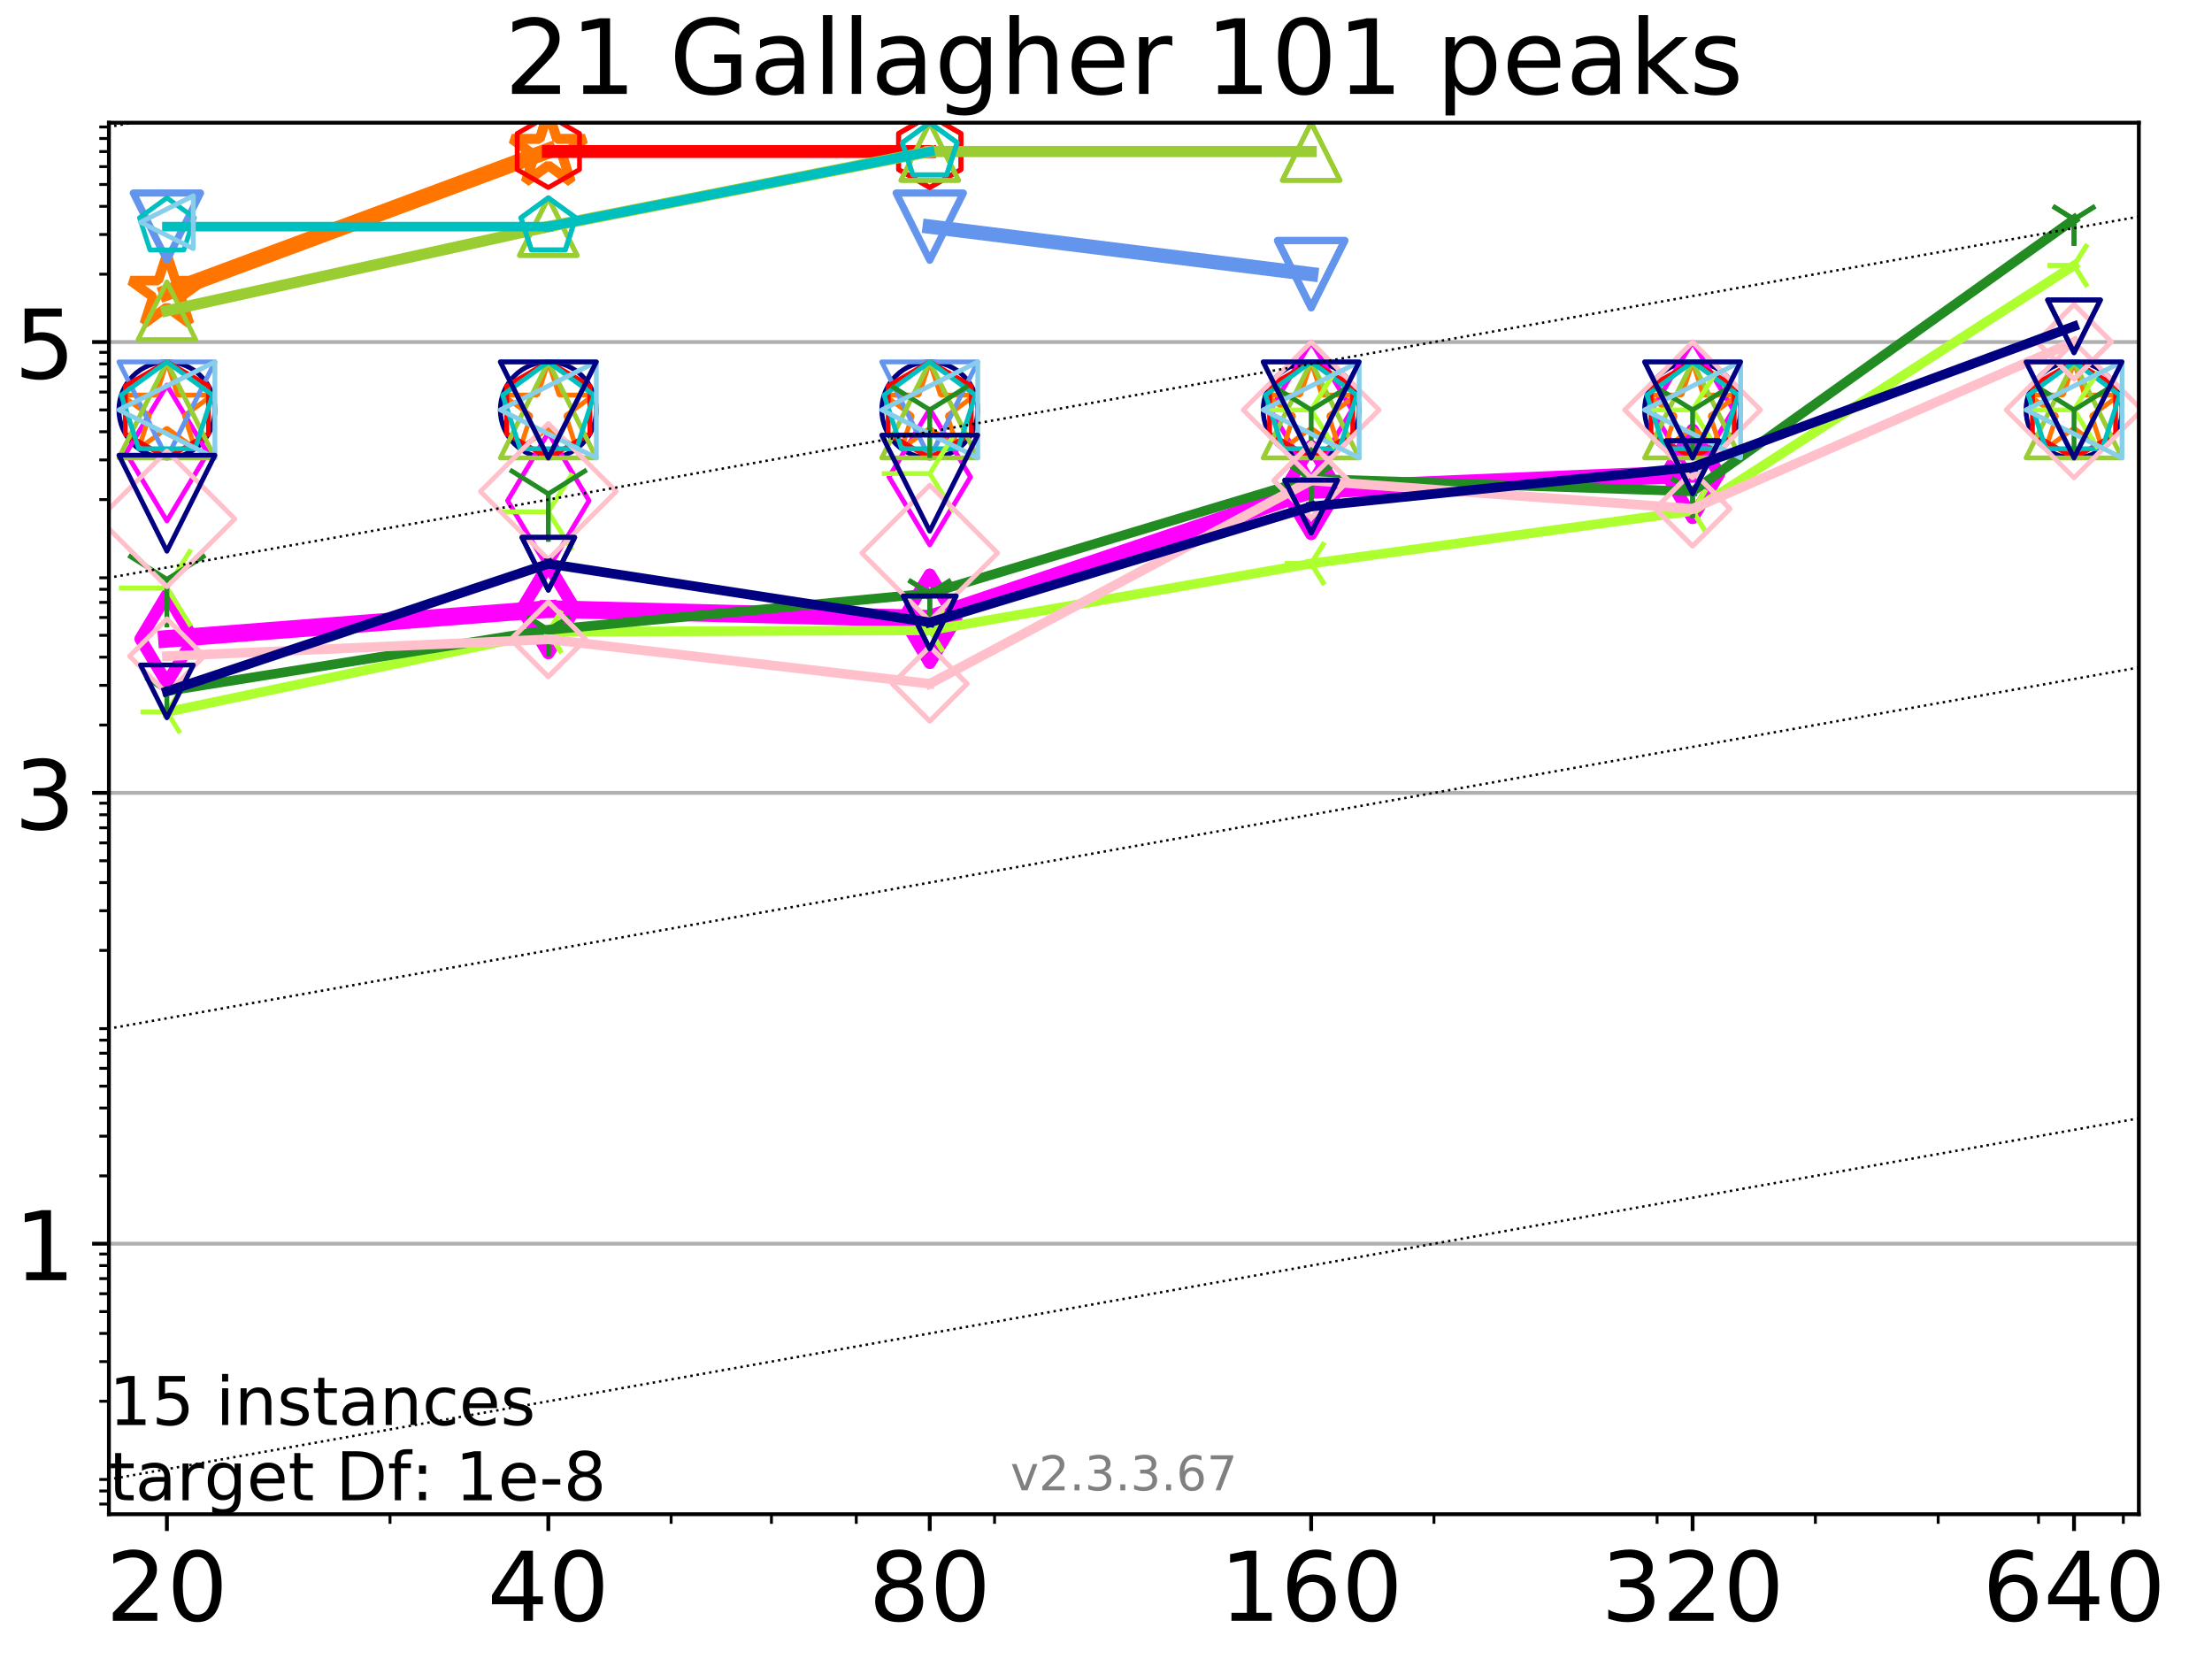<?xml version="1.0" encoding="utf-8" standalone="no"?>
<!DOCTYPE svg PUBLIC "-//W3C//DTD SVG 1.1//EN"
  "http://www.w3.org/Graphics/SVG/1.1/DTD/svg11.dtd">
<!-- Created with matplotlib (https://matplotlib.org/) -->
<svg height="345.6pt" version="1.1" viewBox="0 0 460.8 345.6" width="460.8pt" xmlns="http://www.w3.org/2000/svg" xmlns:xlink="http://www.w3.org/1999/xlink">
 <defs>
  <style type="text/css">
*{stroke-linecap:butt;stroke-linejoin:round;}
  </style>
 </defs>
 <g id="figure_1">
  <g id="patch_1">
   <path d="M 0 345.6 
L 460.8 345.6 
L 460.8 0 
L 0 0 
z
" style="fill:#ffffff;"/>
  </g>
  <g id="axes_1">
   <g id="patch_2">
    <path d="M 22.69 315.44 
L 445.56 315.44 
L 445.56 25.56 
L 22.69 25.56 
z
" style="fill:#ffffff;"/>
   </g>
   <g id="matplotlib.axis_1">
    <g id="xtick_1">
     <g id="line2d_1">
      <defs>
       <path d="M 0 0 
L 0 3.5 
" id="mb09010d375" style="stroke:#000000;stroke-width:0.8;"/>
      </defs>
      <g>
       <use style="stroke:#000000;stroke-width:0.8;" x="34.768" xlink:href="#mb09010d375" y="315.44"/>
      </g>
     </g>
     <g id="text_1">
      <!-- 20 -->
      <defs>
       <path d="M 19.188 8.297 
L 53.609 8.297 
L 53.609 0 
L 7.328 0 
L 7.328 8.297 
Q 12.938 14.109 22.625 23.891 
Q 32.328 33.688 34.812 36.531 
Q 39.547 41.844 41.422 45.531 
Q 43.312 49.219 43.312 52.781 
Q 43.312 58.594 39.234 62.25 
Q 35.156 65.922 28.609 65.922 
Q 23.969 65.922 18.812 64.312 
Q 13.672 62.703 7.812 59.422 
L 7.812 69.391 
Q 13.766 71.781 18.938 73 
Q 24.125 74.219 28.422 74.219 
Q 39.75 74.219 46.484 68.547 
Q 53.219 62.891 53.219 53.422 
Q 53.219 48.922 51.531 44.891 
Q 49.859 40.875 45.406 35.406 
Q 44.188 33.984 37.641 27.219 
Q 31.109 20.453 19.188 8.297 
z
" id="DejaVuSans-50"/>
       <path d="M 31.781 66.406 
Q 24.172 66.406 20.328 58.906 
Q 16.5 51.422 16.5 36.375 
Q 16.5 21.391 20.328 13.891 
Q 24.172 6.391 31.781 6.391 
Q 39.453 6.391 43.281 13.891 
Q 47.125 21.391 47.125 36.375 
Q 47.125 51.422 43.281 58.906 
Q 39.453 66.406 31.781 66.406 
z
M 31.781 74.219 
Q 44.047 74.219 50.516 64.516 
Q 56.984 54.828 56.984 36.375 
Q 56.984 17.969 50.516 8.266 
Q 44.047 -1.422 31.781 -1.422 
Q 19.531 -1.422 13.062 8.266 
Q 6.594 17.969 6.594 36.375 
Q 6.594 54.828 13.062 64.516 
Q 19.531 74.219 31.781 74.219 
z
" id="DejaVuSans-48"/>
      </defs>
      <g transform="translate(22.043 337.637)scale(0.2 -0.2)">
       <use xlink:href="#DejaVuSans-50"/>
       <use x="63.623" xlink:href="#DejaVuSans-48"/>
      </g>
     </g>
    </g>
    <g id="xtick_2">
     <g id="line2d_2">
      <g>
       <use style="stroke:#000000;stroke-width:0.8;" x="114.226" xlink:href="#mb09010d375" y="315.44"/>
      </g>
     </g>
     <g id="text_2">
      <!-- 40 -->
      <defs>
       <path d="M 37.797 64.312 
L 12.891 25.391 
L 37.797 25.391 
z
M 35.203 72.906 
L 47.609 72.906 
L 47.609 25.391 
L 58.016 25.391 
L 58.016 17.188 
L 47.609 17.188 
L 47.609 0 
L 37.797 0 
L 37.797 17.188 
L 4.891 17.188 
L 4.891 26.703 
z
" id="DejaVuSans-52"/>
      </defs>
      <g transform="translate(101.501 337.637)scale(0.2 -0.2)">
       <use xlink:href="#DejaVuSans-52"/>
       <use x="63.623" xlink:href="#DejaVuSans-48"/>
      </g>
     </g>
    </g>
    <g id="xtick_3">
     <g id="line2d_3">
      <g>
       <use style="stroke:#000000;stroke-width:0.8;" x="193.684" xlink:href="#mb09010d375" y="315.44"/>
      </g>
     </g>
     <g id="text_3">
      <!-- 80 -->
      <defs>
       <path d="M 31.781 34.625 
Q 24.75 34.625 20.719 30.859 
Q 16.703 27.094 16.703 20.516 
Q 16.703 13.922 20.719 10.156 
Q 24.75 6.391 31.781 6.391 
Q 38.812 6.391 42.859 10.172 
Q 46.922 13.969 46.922 20.516 
Q 46.922 27.094 42.891 30.859 
Q 38.875 34.625 31.781 34.625 
z
M 21.922 38.812 
Q 15.578 40.375 12.031 44.719 
Q 8.5 49.078 8.5 55.328 
Q 8.5 64.062 14.719 69.141 
Q 20.953 74.219 31.781 74.219 
Q 42.672 74.219 48.875 69.141 
Q 55.078 64.062 55.078 55.328 
Q 55.078 49.078 51.531 44.719 
Q 48 40.375 41.703 38.812 
Q 48.828 37.156 52.797 32.312 
Q 56.781 27.484 56.781 20.516 
Q 56.781 9.906 50.312 4.234 
Q 43.844 -1.422 31.781 -1.422 
Q 19.734 -1.422 13.25 4.234 
Q 6.781 9.906 6.781 20.516 
Q 6.781 27.484 10.781 32.312 
Q 14.797 37.156 21.922 38.812 
z
M 18.312 54.391 
Q 18.312 48.734 21.844 45.562 
Q 25.391 42.391 31.781 42.391 
Q 38.141 42.391 41.719 45.562 
Q 45.312 48.734 45.312 54.391 
Q 45.312 60.062 41.719 63.234 
Q 38.141 66.406 31.781 66.406 
Q 25.391 66.406 21.844 63.234 
Q 18.312 60.062 18.312 54.391 
z
" id="DejaVuSans-56"/>
      </defs>
      <g transform="translate(180.959 337.637)scale(0.2 -0.2)">
       <use xlink:href="#DejaVuSans-56"/>
       <use x="63.623" xlink:href="#DejaVuSans-48"/>
      </g>
     </g>
    </g>
    <g id="xtick_4">
     <g id="line2d_4">
      <g>
       <use style="stroke:#000000;stroke-width:0.8;" x="273.142" xlink:href="#mb09010d375" y="315.44"/>
      </g>
     </g>
     <g id="text_4">
      <!-- 160 -->
      <defs>
       <path d="M 12.406 8.297 
L 28.516 8.297 
L 28.516 63.922 
L 10.984 60.406 
L 10.984 69.391 
L 28.422 72.906 
L 38.281 72.906 
L 38.281 8.297 
L 54.391 8.297 
L 54.391 0 
L 12.406 0 
z
" id="DejaVuSans-49"/>
       <path d="M 33.016 40.375 
Q 26.375 40.375 22.484 35.828 
Q 18.609 31.297 18.609 23.391 
Q 18.609 15.531 22.484 10.953 
Q 26.375 6.391 33.016 6.391 
Q 39.656 6.391 43.531 10.953 
Q 47.406 15.531 47.406 23.391 
Q 47.406 31.297 43.531 35.828 
Q 39.656 40.375 33.016 40.375 
z
M 52.594 71.297 
L 52.594 62.312 
Q 48.875 64.062 45.094 64.984 
Q 41.312 65.922 37.594 65.922 
Q 27.828 65.922 22.672 59.328 
Q 17.531 52.734 16.797 39.406 
Q 19.672 43.656 24.016 45.922 
Q 28.375 48.188 33.594 48.188 
Q 44.578 48.188 50.953 41.516 
Q 57.328 34.859 57.328 23.391 
Q 57.328 12.156 50.688 5.359 
Q 44.047 -1.422 33.016 -1.422 
Q 20.359 -1.422 13.672 8.266 
Q 6.984 17.969 6.984 36.375 
Q 6.984 53.656 15.188 63.938 
Q 23.391 74.219 37.203 74.219 
Q 40.922 74.219 44.703 73.484 
Q 48.484 72.75 52.594 71.297 
z
" id="DejaVuSans-54"/>
      </defs>
      <g transform="translate(254.054 337.637)scale(0.2 -0.2)">
       <use xlink:href="#DejaVuSans-49"/>
       <use x="63.623" xlink:href="#DejaVuSans-54"/>
       <use x="127.246" xlink:href="#DejaVuSans-48"/>
      </g>
     </g>
    </g>
    <g id="xtick_5">
     <g id="line2d_5">
      <g>
       <use style="stroke:#000000;stroke-width:0.8;" x="352.6" xlink:href="#mb09010d375" y="315.44"/>
      </g>
     </g>
     <g id="text_5">
      <!-- 320 -->
      <defs>
       <path d="M 40.578 39.312 
Q 47.656 37.797 51.625 33 
Q 55.609 28.219 55.609 21.188 
Q 55.609 10.406 48.188 4.484 
Q 40.766 -1.422 27.094 -1.422 
Q 22.516 -1.422 17.656 -0.516 
Q 12.797 0.391 7.625 2.203 
L 7.625 11.719 
Q 11.719 9.328 16.594 8.109 
Q 21.484 6.891 26.812 6.891 
Q 36.078 6.891 40.938 10.547 
Q 45.797 14.203 45.797 21.188 
Q 45.797 27.641 41.281 31.266 
Q 36.766 34.906 28.719 34.906 
L 20.219 34.906 
L 20.219 43.016 
L 29.109 43.016 
Q 36.375 43.016 40.234 45.922 
Q 44.094 48.828 44.094 54.297 
Q 44.094 59.906 40.109 62.906 
Q 36.141 65.922 28.719 65.922 
Q 24.656 65.922 20.016 65.031 
Q 15.375 64.156 9.812 62.312 
L 9.812 71.094 
Q 15.438 72.656 20.344 73.438 
Q 25.25 74.219 29.594 74.219 
Q 40.828 74.219 47.359 69.109 
Q 53.906 64.016 53.906 55.328 
Q 53.906 49.266 50.438 45.094 
Q 46.969 40.922 40.578 39.312 
z
" id="DejaVuSans-51"/>
      </defs>
      <g transform="translate(333.512 337.637)scale(0.2 -0.2)">
       <use xlink:href="#DejaVuSans-51"/>
       <use x="63.623" xlink:href="#DejaVuSans-50"/>
       <use x="127.246" xlink:href="#DejaVuSans-48"/>
      </g>
     </g>
    </g>
    <g id="xtick_6">
     <g id="line2d_6">
      <g>
       <use style="stroke:#000000;stroke-width:0.8;" x="432.058" xlink:href="#mb09010d375" y="315.44"/>
      </g>
     </g>
     <g id="text_6">
      <!-- 640 -->
      <g transform="translate(412.97 337.637)scale(0.2 -0.2)">
       <use xlink:href="#DejaVuSans-54"/>
       <use x="63.623" xlink:href="#DejaVuSans-52"/>
       <use x="127.246" xlink:href="#DejaVuSans-48"/>
      </g>
     </g>
    </g>
    <g id="xtick_7">
     <g id="line2d_7">
      <defs>
       <path d="M 0 0 
L 0 2 
" id="mba0872dea1" style="stroke:#000000;stroke-width:0.6;"/>
      </defs>
      <g>
       <use style="stroke:#000000;stroke-width:0.6;" x="81.248" xlink:href="#mba0872dea1" y="315.44"/>
      </g>
     </g>
    </g>
    <g id="xtick_8">
     <g id="line2d_8">
      <g>
       <use style="stroke:#000000;stroke-width:0.6;" x="139.806" xlink:href="#mba0872dea1" y="315.44"/>
      </g>
     </g>
    </g>
    <g id="xtick_9">
     <g id="line2d_9">
      <g>
       <use style="stroke:#000000;stroke-width:0.6;" x="160.706" xlink:href="#mba0872dea1" y="315.44"/>
      </g>
     </g>
    </g>
    <g id="xtick_10">
     <g id="line2d_10">
      <g>
       <use style="stroke:#000000;stroke-width:0.6;" x="178.377" xlink:href="#mba0872dea1" y="315.44"/>
      </g>
     </g>
    </g>
    <g id="xtick_11">
     <g id="line2d_11">
      <g>
       <use style="stroke:#000000;stroke-width:0.6;" x="207.186" xlink:href="#mba0872dea1" y="315.44"/>
      </g>
     </g>
    </g>
    <g id="xtick_12">
     <g id="line2d_12">
      <g>
       <use style="stroke:#000000;stroke-width:0.6;" x="298.721" xlink:href="#mba0872dea1" y="315.44"/>
      </g>
     </g>
    </g>
    <g id="xtick_13">
     <g id="line2d_13">
      <g>
       <use style="stroke:#000000;stroke-width:0.6;" x="345.201" xlink:href="#mba0872dea1" y="315.44"/>
      </g>
     </g>
    </g>
    <g id="xtick_14">
     <g id="line2d_14">
      <g>
       <use style="stroke:#000000;stroke-width:0.6;" x="378.179" xlink:href="#mba0872dea1" y="315.44"/>
      </g>
     </g>
    </g>
    <g id="xtick_15">
     <g id="line2d_15">
      <g>
       <use style="stroke:#000000;stroke-width:0.6;" x="403.759" xlink:href="#mba0872dea1" y="315.44"/>
      </g>
     </g>
    </g>
    <g id="xtick_16">
     <g id="line2d_16">
      <g>
       <use style="stroke:#000000;stroke-width:0.6;" x="424.659" xlink:href="#mba0872dea1" y="315.44"/>
      </g>
     </g>
    </g>
    <g id="xtick_17">
     <g id="line2d_17">
      <g>
       <use style="stroke:#000000;stroke-width:0.6;" x="442.33" xlink:href="#mba0872dea1" y="315.44"/>
      </g>
     </g>
    </g>
   </g>
   <g id="matplotlib.axis_2">
    <g id="ytick_1">
     <g id="line2d_18">
      <path clip-path="url(#p8f5a5f67a2)" d="M 22.69 259.09 
L 445.56 259.09 
" style="fill:none;stroke:#b0b0b0;stroke-linecap:square;stroke-width:0.8;"/>
     </g>
     <g id="line2d_19">
      <defs>
       <path d="M 0 0 
L -3.5 0 
" id="md50ce76ebe" style="stroke:#000000;stroke-width:0.8;"/>
      </defs>
      <g>
       <use style="stroke:#000000;stroke-width:0.8;" x="22.69" xlink:href="#md50ce76ebe" y="259.09"/>
      </g>
     </g>
     <g id="text_7">
      <!-- 1 -->
      <g transform="translate(2.965 266.688)scale(0.2 -0.2)">
       <use xlink:href="#DejaVuSans-49"/>
      </g>
     </g>
    </g>
    <g id="ytick_2">
     <g id="line2d_20">
      <path clip-path="url(#p8f5a5f67a2)" d="M 22.69 165.172 
L 445.56 165.172 
" style="fill:none;stroke:#b0b0b0;stroke-linecap:square;stroke-width:0.8;"/>
     </g>
     <g id="line2d_21">
      <g>
       <use style="stroke:#000000;stroke-width:0.8;" x="22.69" xlink:href="#md50ce76ebe" y="165.172"/>
      </g>
     </g>
     <g id="text_8">
      <!-- 3 -->
      <g transform="translate(2.965 172.771)scale(0.2 -0.2)">
       <use xlink:href="#DejaVuSans-51"/>
      </g>
     </g>
    </g>
    <g id="ytick_3">
     <g id="line2d_22">
      <path clip-path="url(#p8f5a5f67a2)" d="M 22.69 71.255 
L 445.56 71.255 
" style="fill:none;stroke:#b0b0b0;stroke-linecap:square;stroke-width:0.8;"/>
     </g>
     <g id="line2d_23">
      <g>
       <use style="stroke:#000000;stroke-width:0.8;" x="22.69" xlink:href="#md50ce76ebe" y="71.255"/>
      </g>
     </g>
     <g id="text_9">
      <!-- 5 -->
      <defs>
       <path d="M 10.797 72.906 
L 49.516 72.906 
L 49.516 64.594 
L 19.828 64.594 
L 19.828 46.734 
Q 21.969 47.469 24.109 47.828 
Q 26.266 48.188 28.422 48.188 
Q 40.625 48.188 47.75 41.5 
Q 54.891 34.812 54.891 23.391 
Q 54.891 11.625 47.562 5.094 
Q 40.234 -1.422 26.906 -1.422 
Q 22.312 -1.422 17.547 -0.641 
Q 12.797 0.141 7.719 1.703 
L 7.719 11.625 
Q 12.109 9.234 16.797 8.062 
Q 21.484 6.891 26.703 6.891 
Q 35.156 6.891 40.078 11.328 
Q 45.016 15.766 45.016 23.391 
Q 45.016 31 40.078 35.438 
Q 35.156 39.891 26.703 39.891 
Q 22.75 39.891 18.812 39.016 
Q 14.891 38.141 10.797 36.281 
z
" id="DejaVuSans-53"/>
      </defs>
      <g transform="translate(2.965 78.853)scale(0.2 -0.2)">
       <use xlink:href="#DejaVuSans-53"/>
      </g>
     </g>
    </g>
    <g id="ytick_4">
     <g id="line2d_24">
      <defs>
       <path d="M 0 0 
L -2 0 
" id="m9ee66dadc1" style="stroke:#000000;stroke-width:0.6;"/>
      </defs>
      <g>
       <use style="stroke:#000000;stroke-width:0.6;" x="22.69" xlink:href="#m9ee66dadc1" y="313.322"/>
      </g>
     </g>
    </g>
    <g id="ytick_5">
     <g id="line2d_25">
      <g>
       <use style="stroke:#000000;stroke-width:0.6;" x="22.69" xlink:href="#m9ee66dadc1" y="310.599"/>
      </g>
     </g>
    </g>
    <g id="ytick_6">
     <g id="line2d_26">
      <g>
       <use style="stroke:#000000;stroke-width:0.6;" x="22.69" xlink:href="#m9ee66dadc1" y="308.197"/>
      </g>
     </g>
    </g>
    <g id="ytick_7">
     <g id="line2d_27">
      <g>
       <use style="stroke:#000000;stroke-width:0.6;" x="22.69" xlink:href="#m9ee66dadc1" y="291.912"/>
      </g>
     </g>
    </g>
    <g id="ytick_8">
     <g id="line2d_28">
      <g>
       <use style="stroke:#000000;stroke-width:0.6;" x="22.69" xlink:href="#m9ee66dadc1" y="283.643"/>
      </g>
     </g>
    </g>
    <g id="ytick_9">
     <g id="line2d_29">
      <g>
       <use style="stroke:#000000;stroke-width:0.6;" x="22.69" xlink:href="#m9ee66dadc1" y="277.776"/>
      </g>
     </g>
    </g>
    <g id="ytick_10">
     <g id="line2d_30">
      <g>
       <use style="stroke:#000000;stroke-width:0.6;" x="22.69" xlink:href="#m9ee66dadc1" y="273.226"/>
      </g>
     </g>
    </g>
    <g id="ytick_11">
     <g id="line2d_31">
      <g>
       <use style="stroke:#000000;stroke-width:0.6;" x="22.69" xlink:href="#m9ee66dadc1" y="269.507"/>
      </g>
     </g>
    </g>
    <g id="ytick_12">
     <g id="line2d_32">
      <g>
       <use style="stroke:#000000;stroke-width:0.6;" x="22.69" xlink:href="#m9ee66dadc1" y="266.364"/>
      </g>
     </g>
    </g>
    <g id="ytick_13">
     <g id="line2d_33">
      <g>
       <use style="stroke:#000000;stroke-width:0.6;" x="22.69" xlink:href="#m9ee66dadc1" y="263.64"/>
      </g>
     </g>
    </g>
    <g id="ytick_14">
     <g id="line2d_34">
      <g>
       <use style="stroke:#000000;stroke-width:0.6;" x="22.69" xlink:href="#m9ee66dadc1" y="261.238"/>
      </g>
     </g>
    </g>
    <g id="ytick_15">
     <g id="line2d_35">
      <g>
       <use style="stroke:#000000;stroke-width:0.6;" x="22.69" xlink:href="#m9ee66dadc1" y="244.954"/>
      </g>
     </g>
    </g>
    <g id="ytick_16">
     <g id="line2d_36">
      <g>
       <use style="stroke:#000000;stroke-width:0.6;" x="22.69" xlink:href="#m9ee66dadc1" y="236.685"/>
      </g>
     </g>
    </g>
    <g id="ytick_17">
     <g id="line2d_37">
      <g>
       <use style="stroke:#000000;stroke-width:0.6;" x="22.69" xlink:href="#m9ee66dadc1" y="230.818"/>
      </g>
     </g>
    </g>
    <g id="ytick_18">
     <g id="line2d_38">
      <g>
       <use style="stroke:#000000;stroke-width:0.6;" x="22.69" xlink:href="#m9ee66dadc1" y="226.267"/>
      </g>
     </g>
    </g>
    <g id="ytick_19">
     <g id="line2d_39">
      <g>
       <use style="stroke:#000000;stroke-width:0.6;" x="22.69" xlink:href="#m9ee66dadc1" y="222.549"/>
      </g>
     </g>
    </g>
    <g id="ytick_20">
     <g id="line2d_40">
      <g>
       <use style="stroke:#000000;stroke-width:0.6;" x="22.69" xlink:href="#m9ee66dadc1" y="219.405"/>
      </g>
     </g>
    </g>
    <g id="ytick_21">
     <g id="line2d_41">
      <g>
       <use style="stroke:#000000;stroke-width:0.6;" x="22.69" xlink:href="#m9ee66dadc1" y="216.682"/>
      </g>
     </g>
    </g>
    <g id="ytick_22">
     <g id="line2d_42">
      <g>
       <use style="stroke:#000000;stroke-width:0.6;" x="22.69" xlink:href="#m9ee66dadc1" y="214.28"/>
      </g>
     </g>
    </g>
    <g id="ytick_23">
     <g id="line2d_43">
      <g>
       <use style="stroke:#000000;stroke-width:0.6;" x="22.69" xlink:href="#m9ee66dadc1" y="197.995"/>
      </g>
     </g>
    </g>
    <g id="ytick_24">
     <g id="line2d_44">
      <g>
       <use style="stroke:#000000;stroke-width:0.6;" x="22.69" xlink:href="#m9ee66dadc1" y="189.726"/>
      </g>
     </g>
    </g>
    <g id="ytick_25">
     <g id="line2d_45">
      <g>
       <use style="stroke:#000000;stroke-width:0.6;" x="22.69" xlink:href="#m9ee66dadc1" y="183.859"/>
      </g>
     </g>
    </g>
    <g id="ytick_26">
     <g id="line2d_46">
      <g>
       <use style="stroke:#000000;stroke-width:0.6;" x="22.69" xlink:href="#m9ee66dadc1" y="179.308"/>
      </g>
     </g>
    </g>
    <g id="ytick_27">
     <g id="line2d_47">
      <g>
       <use style="stroke:#000000;stroke-width:0.6;" x="22.69" xlink:href="#m9ee66dadc1" y="175.59"/>
      </g>
     </g>
    </g>
    <g id="ytick_28">
     <g id="line2d_48">
      <g>
       <use style="stroke:#000000;stroke-width:0.6;" x="22.69" xlink:href="#m9ee66dadc1" y="172.446"/>
      </g>
     </g>
    </g>
    <g id="ytick_29">
     <g id="line2d_49">
      <g>
       <use style="stroke:#000000;stroke-width:0.6;" x="22.69" xlink:href="#m9ee66dadc1" y="169.723"/>
      </g>
     </g>
    </g>
    <g id="ytick_30">
     <g id="line2d_50">
      <g>
       <use style="stroke:#000000;stroke-width:0.6;" x="22.69" xlink:href="#m9ee66dadc1" y="167.321"/>
      </g>
     </g>
    </g>
    <g id="ytick_31">
     <g id="line2d_51">
      <g>
       <use style="stroke:#000000;stroke-width:0.6;" x="22.69" xlink:href="#m9ee66dadc1" y="151.036"/>
      </g>
     </g>
    </g>
    <g id="ytick_32">
     <g id="line2d_52">
      <g>
       <use style="stroke:#000000;stroke-width:0.6;" x="22.69" xlink:href="#m9ee66dadc1" y="142.767"/>
      </g>
     </g>
    </g>
    <g id="ytick_33">
     <g id="line2d_53">
      <g>
       <use style="stroke:#000000;stroke-width:0.6;" x="22.69" xlink:href="#m9ee66dadc1" y="136.9"/>
      </g>
     </g>
    </g>
    <g id="ytick_34">
     <g id="line2d_54">
      <g>
       <use style="stroke:#000000;stroke-width:0.6;" x="22.69" xlink:href="#m9ee66dadc1" y="132.349"/>
      </g>
     </g>
    </g>
    <g id="ytick_35">
     <g id="line2d_55">
      <g>
       <use style="stroke:#000000;stroke-width:0.6;" x="22.69" xlink:href="#m9ee66dadc1" y="128.631"/>
      </g>
     </g>
    </g>
    <g id="ytick_36">
     <g id="line2d_56">
      <g>
       <use style="stroke:#000000;stroke-width:0.6;" x="22.69" xlink:href="#m9ee66dadc1" y="125.487"/>
      </g>
     </g>
    </g>
    <g id="ytick_37">
     <g id="line2d_57">
      <g>
       <use style="stroke:#000000;stroke-width:0.6;" x="22.69" xlink:href="#m9ee66dadc1" y="122.764"/>
      </g>
     </g>
    </g>
    <g id="ytick_38">
     <g id="line2d_58">
      <g>
       <use style="stroke:#000000;stroke-width:0.6;" x="22.69" xlink:href="#m9ee66dadc1" y="120.362"/>
      </g>
     </g>
    </g>
    <g id="ytick_39">
     <g id="line2d_59">
      <g>
       <use style="stroke:#000000;stroke-width:0.6;" x="22.69" xlink:href="#m9ee66dadc1" y="104.078"/>
      </g>
     </g>
    </g>
    <g id="ytick_40">
     <g id="line2d_60">
      <g>
       <use style="stroke:#000000;stroke-width:0.6;" x="22.69" xlink:href="#m9ee66dadc1" y="95.809"/>
      </g>
     </g>
    </g>
    <g id="ytick_41">
     <g id="line2d_61">
      <g>
       <use style="stroke:#000000;stroke-width:0.6;" x="22.69" xlink:href="#m9ee66dadc1" y="89.942"/>
      </g>
     </g>
    </g>
    <g id="ytick_42">
     <g id="line2d_62">
      <g>
       <use style="stroke:#000000;stroke-width:0.6;" x="22.69" xlink:href="#m9ee66dadc1" y="85.391"/>
      </g>
     </g>
    </g>
    <g id="ytick_43">
     <g id="line2d_63">
      <g>
       <use style="stroke:#000000;stroke-width:0.6;" x="22.69" xlink:href="#m9ee66dadc1" y="81.673"/>
      </g>
     </g>
    </g>
    <g id="ytick_44">
     <g id="line2d_64">
      <g>
       <use style="stroke:#000000;stroke-width:0.6;" x="22.69" xlink:href="#m9ee66dadc1" y="78.529"/>
      </g>
     </g>
    </g>
    <g id="ytick_45">
     <g id="line2d_65">
      <g>
       <use style="stroke:#000000;stroke-width:0.6;" x="22.69" xlink:href="#m9ee66dadc1" y="75.806"/>
      </g>
     </g>
    </g>
    <g id="ytick_46">
     <g id="line2d_66">
      <g>
       <use style="stroke:#000000;stroke-width:0.6;" x="22.69" xlink:href="#m9ee66dadc1" y="73.404"/>
      </g>
     </g>
    </g>
    <g id="ytick_47">
     <g id="line2d_67">
      <g>
       <use style="stroke:#000000;stroke-width:0.6;" x="22.69" xlink:href="#m9ee66dadc1" y="57.119"/>
      </g>
     </g>
    </g>
    <g id="ytick_48">
     <g id="line2d_68">
      <g>
       <use style="stroke:#000000;stroke-width:0.6;" x="22.69" xlink:href="#m9ee66dadc1" y="48.85"/>
      </g>
     </g>
    </g>
    <g id="ytick_49">
     <g id="line2d_69">
      <g>
       <use style="stroke:#000000;stroke-width:0.6;" x="22.69" xlink:href="#m9ee66dadc1" y="42.983"/>
      </g>
     </g>
    </g>
    <g id="ytick_50">
     <g id="line2d_70">
      <g>
       <use style="stroke:#000000;stroke-width:0.6;" x="22.69" xlink:href="#m9ee66dadc1" y="38.432"/>
      </g>
     </g>
    </g>
    <g id="ytick_51">
     <g id="line2d_71">
      <g>
       <use style="stroke:#000000;stroke-width:0.6;" x="22.69" xlink:href="#m9ee66dadc1" y="34.714"/>
      </g>
     </g>
    </g>
    <g id="ytick_52">
     <g id="line2d_72">
      <g>
       <use style="stroke:#000000;stroke-width:0.6;" x="22.69" xlink:href="#m9ee66dadc1" y="31.57"/>
      </g>
     </g>
    </g>
    <g id="ytick_53">
     <g id="line2d_73">
      <g>
       <use style="stroke:#000000;stroke-width:0.6;" x="22.69" xlink:href="#m9ee66dadc1" y="28.847"/>
      </g>
     </g>
    </g>
    <g id="ytick_54">
     <g id="line2d_74">
      <g>
       <use style="stroke:#000000;stroke-width:0.6;" x="22.69" xlink:href="#m9ee66dadc1" y="26.445"/>
      </g>
     </g>
    </g>
   </g>
   <g id="line2d_75"/>
   <g id="line2d_76">
    <defs>
     <path d="M 0 10 
C 2.652 10 5.196 8.946 7.071 7.071 
C 8.946 5.196 10 2.652 10 0 
C 10 -2.652 8.946 -5.196 7.071 -7.071 
C 5.196 -8.946 2.652 -10 0 -10 
C -2.652 -10 -5.196 -8.946 -7.071 -7.071 
C -8.946 -5.196 -10 -2.652 -10 0 
C -10 2.652 -8.946 5.196 -7.071 7.071 
C -5.196 8.946 -2.652 10 0 10 
z
" id="meaf3cd24fb" style="stroke:#000080;"/>
    </defs>
    <g clip-path="url(#p8f5a5f67a2)">
     <use style="fill-opacity:0;stroke:#000080;" x="34.768" xlink:href="#meaf3cd24fb" y="85.389"/>
     <use style="fill-opacity:0;stroke:#000080;" x="114.226" xlink:href="#meaf3cd24fb" y="85.389"/>
     <use style="fill-opacity:0;stroke:#000080;" x="193.684" xlink:href="#meaf3cd24fb" y="85.39"/>
     <use style="fill-opacity:0;stroke:#000080;" x="273.142" xlink:href="#meaf3cd24fb" y="85.39"/>
     <use style="fill-opacity:0;stroke:#000080;" x="352.6" xlink:href="#meaf3cd24fb" y="85.39"/>
     <use style="fill-opacity:0;stroke:#000080;" x="432.058" xlink:href="#meaf3cd24fb" y="85.39"/>
    </g>
   </g>
   <g id="line2d_77">
    <path clip-path="url(#p8f5a5f67a2)" d="M 34.768 133.084 
L 114.226 126.871 
" style="fill:none;stroke:#ff00ff;stroke-linecap:square;stroke-width:3.667;"/>
    <defs>
     <path d="M 0 9.192 
L 5.515 0 
L 0 -9.192 
L -5.515 0 
z
" id="m758b1c83e3" style="stroke:#ff00ff;stroke-linejoin:miter;stroke-width:2.5;"/>
    </defs>
    <g clip-path="url(#p8f5a5f67a2)">
     <use style="fill-opacity:0;stroke:#ff00ff;stroke-linejoin:miter;stroke-width:2.5;" x="34.768" xlink:href="#m758b1c83e3" y="133.084"/>
     <use style="fill-opacity:0;stroke:#ff00ff;stroke-linejoin:miter;stroke-width:2.5;" x="114.226" xlink:href="#m758b1c83e3" y="126.871"/>
    </g>
   </g>
   <g id="line2d_78">
    <path clip-path="url(#p8f5a5f67a2)" d="M 114.226 126.871 
L 193.684 128.893 
" style="fill:none;stroke:#ff00ff;stroke-linecap:square;stroke-width:3.667;"/>
    <g clip-path="url(#p8f5a5f67a2)">
     <use style="fill-opacity:0;stroke:#ff00ff;stroke-linejoin:miter;stroke-width:2.5;" x="114.226" xlink:href="#m758b1c83e3" y="126.871"/>
     <use style="fill-opacity:0;stroke:#ff00ff;stroke-linejoin:miter;stroke-width:2.5;" x="193.684" xlink:href="#m758b1c83e3" y="128.893"/>
    </g>
   </g>
   <g id="line2d_79">
    <path clip-path="url(#p8f5a5f67a2)" d="M 193.684 128.893 
L 273.142 102.064 
" style="fill:none;stroke:#ff00ff;stroke-linecap:square;stroke-width:3.667;"/>
    <g clip-path="url(#p8f5a5f67a2)">
     <use style="fill-opacity:0;stroke:#ff00ff;stroke-linejoin:miter;stroke-width:2.5;" x="193.684" xlink:href="#m758b1c83e3" y="128.893"/>
     <use style="fill-opacity:0;stroke:#ff00ff;stroke-linejoin:miter;stroke-width:2.5;" x="273.142" xlink:href="#m758b1c83e3" y="102.064"/>
    </g>
   </g>
   <g id="line2d_80">
    <path clip-path="url(#p8f5a5f67a2)" d="M 273.142 102.064 
L 352.6 98.718 
" style="fill:none;stroke:#ff00ff;stroke-linecap:square;stroke-width:3.667;"/>
    <g clip-path="url(#p8f5a5f67a2)">
     <use style="fill-opacity:0;stroke:#ff00ff;stroke-linejoin:miter;stroke-width:2.5;" x="273.142" xlink:href="#m758b1c83e3" y="102.064"/>
     <use style="fill-opacity:0;stroke:#ff00ff;stroke-linejoin:miter;stroke-width:2.5;" x="352.6" xlink:href="#m758b1c83e3" y="98.718"/>
    </g>
   </g>
   <g id="line2d_81">
    <path clip-path="url(#p8f5a5f67a2)" d="M 352.6 98.718 
" style="fill:none;stroke:#ff00ff;stroke-linecap:square;stroke-width:3.667;"/>
    <g clip-path="url(#p8f5a5f67a2)">
     <use style="fill-opacity:0;stroke:#ff00ff;stroke-linejoin:miter;stroke-width:2.5;" x="352.6" xlink:href="#m758b1c83e3" y="98.718"/>
    </g>
   </g>
   <g id="line2d_82"/>
   <g id="line2d_83">
    <defs>
     <path d="M 0 14.142 
L 8.485 0 
L 0 -14.142 
L -8.485 0 
z
" id="mfe10455f29" style="stroke:#ff00ff;stroke-linejoin:miter;"/>
    </defs>
    <g clip-path="url(#p8f5a5f67a2)">
     <use style="fill-opacity:0;stroke:#ff00ff;stroke-linejoin:miter;" x="34.768" xlink:href="#mfe10455f29" y="94.373"/>
     <use style="fill-opacity:0;stroke:#ff00ff;stroke-linejoin:miter;" x="114.226" xlink:href="#mfe10455f29" y="104.296"/>
     <use style="fill-opacity:0;stroke:#ff00ff;stroke-linejoin:miter;" x="193.684" xlink:href="#mfe10455f29" y="99.369"/>
     <use style="fill-opacity:0;stroke:#ff00ff;stroke-linejoin:miter;" x="273.142" xlink:href="#mfe10455f29" y="85.391"/>
     <use style="fill-opacity:0;stroke:#ff00ff;stroke-linejoin:miter;" x="352.6" xlink:href="#mfe10455f29" y="85.391"/>
    </g>
   </g>
   <g id="line2d_84">
    <path clip-path="url(#p8f5a5f67a2)" d="M 34.768 60.926 
L 114.226 31.405 
" style="fill:none;stroke:#ff7500;stroke-linecap:square;stroke-width:3.333;"/>
    <defs>
     <path d="M 0 -8 
L -1.796 -2.472 
L -7.608 -2.472 
L -2.906 0.944 
L -4.702 6.472 
L -0 3.056 
L 4.702 6.472 
L 2.906 0.944 
L 7.608 -2.472 
L 1.796 -2.472 
z
" id="m0e4c4dd214" style="stroke:#ff7500;stroke-linejoin:bevel;stroke-width:2;"/>
    </defs>
    <g clip-path="url(#p8f5a5f67a2)">
     <use style="fill-opacity:0;stroke:#ff7500;stroke-linejoin:bevel;stroke-width:2;" x="34.768" xlink:href="#m0e4c4dd214" y="60.926"/>
     <use style="fill-opacity:0;stroke:#ff7500;stroke-linejoin:bevel;stroke-width:2;" x="114.226" xlink:href="#m0e4c4dd214" y="31.405"/>
    </g>
   </g>
   <g id="line2d_85">
    <path clip-path="url(#p8f5a5f67a2)" d="M 114.226 31.405 
" style="fill:none;stroke:#ff7500;stroke-linecap:square;stroke-width:3.333;"/>
    <g clip-path="url(#p8f5a5f67a2)">
     <use style="fill-opacity:0;stroke:#ff7500;stroke-linejoin:bevel;stroke-width:2;" x="114.226" xlink:href="#m0e4c4dd214" y="31.405"/>
    </g>
   </g>
   <g id="line2d_86"/>
   <g id="line2d_87">
    <defs>
     <path d="M 0 -10 
L -2.245 -3.09 
L -9.511 -3.09 
L -3.633 1.18 
L -5.878 8.09 
L -0 3.82 
L 5.878 8.09 
L 3.633 1.18 
L 9.511 -3.09 
L 2.245 -3.09 
z
" id="m4e7426ef83" style="stroke:#ff7500;stroke-linejoin:bevel;"/>
    </defs>
    <g clip-path="url(#p8f5a5f67a2)">
     <use style="fill-opacity:0;stroke:#ff7500;stroke-linejoin:bevel;" x="34.768" xlink:href="#m4e7426ef83" y="85.39"/>
     <use style="fill-opacity:0;stroke:#ff7500;stroke-linejoin:bevel;" x="114.226" xlink:href="#m4e7426ef83" y="85.388"/>
     <use style="fill-opacity:0;stroke:#ff7500;stroke-linejoin:bevel;" x="193.684" xlink:href="#m4e7426ef83" y="85.389"/>
     <use style="fill-opacity:0;stroke:#ff7500;stroke-linejoin:bevel;" x="273.142" xlink:href="#m4e7426ef83" y="85.389"/>
     <use style="fill-opacity:0;stroke:#ff7500;stroke-linejoin:bevel;" x="352.6" xlink:href="#m4e7426ef83" y="85.388"/>
     <use style="fill-opacity:0;stroke:#ff7500;stroke-linejoin:bevel;" x="432.058" xlink:href="#m4e7426ef83" y="85.387"/>
    </g>
   </g>
   <g id="line2d_88">
    <path clip-path="url(#p8f5a5f67a2)" d="M 34.768 47.211 
" style="fill:none;stroke:#6495ed;stroke-linecap:square;stroke-width:3;"/>
    <defs>
     <path d="M -0 7 
L 7 -7 
L -7 -7 
z
" id="m7cf692eb07" style="stroke:#6495ed;stroke-linejoin:miter;stroke-width:1.5;"/>
    </defs>
    <g clip-path="url(#p8f5a5f67a2)">
     <use style="fill-opacity:0;stroke:#6495ed;stroke-linejoin:miter;stroke-width:1.5;" x="34.768" xlink:href="#m7cf692eb07" y="47.211"/>
    </g>
   </g>
   <g id="line2d_89">
    <path clip-path="url(#p8f5a5f67a2)" d="M 193.684 47.212 
L 273.142 57.111 
" style="fill:none;stroke:#6495ed;stroke-linecap:square;stroke-width:3;"/>
    <g clip-path="url(#p8f5a5f67a2)">
     <use style="fill-opacity:0;stroke:#6495ed;stroke-linejoin:miter;stroke-width:1.5;" x="193.684" xlink:href="#m7cf692eb07" y="47.212"/>
     <use style="fill-opacity:0;stroke:#6495ed;stroke-linejoin:miter;stroke-width:1.5;" x="273.142" xlink:href="#m7cf692eb07" y="57.111"/>
    </g>
   </g>
   <g id="line2d_90">
    <path clip-path="url(#p8f5a5f67a2)" d="M 273.142 57.111 
" style="fill:none;stroke:#6495ed;stroke-linecap:square;stroke-width:3;"/>
    <g clip-path="url(#p8f5a5f67a2)">
     <use style="fill-opacity:0;stroke:#6495ed;stroke-linejoin:miter;stroke-width:1.5;" x="273.142" xlink:href="#m7cf692eb07" y="57.111"/>
    </g>
   </g>
   <g id="line2d_91"/>
   <g id="line2d_92">
    <defs>
     <path d="M -0 10 
L 10 -10 
L -10 -10 
z
" id="m30b427347c" style="stroke:#6495ed;stroke-linejoin:miter;"/>
    </defs>
    <g clip-path="url(#p8f5a5f67a2)">
     <use style="fill-opacity:0;stroke:#6495ed;stroke-linejoin:miter;" x="34.768" xlink:href="#m30b427347c" y="85.391"/>
     <use style="fill-opacity:0;stroke:#6495ed;stroke-linejoin:miter;" x="114.226" xlink:href="#m30b427347c" y="85.391"/>
     <use style="fill-opacity:0;stroke:#6495ed;stroke-linejoin:miter;" x="193.684" xlink:href="#m30b427347c" y="85.391"/>
     <use style="fill-opacity:0;stroke:#6495ed;stroke-linejoin:miter;" x="273.142" xlink:href="#m30b427347c" y="85.391"/>
     <use style="fill-opacity:0;stroke:#6495ed;stroke-linejoin:miter;" x="352.6" xlink:href="#m30b427347c" y="85.391"/>
     <use style="fill-opacity:0;stroke:#6495ed;stroke-linejoin:miter;" x="432.058" xlink:href="#m30b427347c" y="85.391"/>
    </g>
   </g>
   <g id="line2d_93">
    <path clip-path="url(#p8f5a5f67a2)" d="M 114.226 31.568 
L 193.684 31.568 
" style="fill:none;stroke:#ff0000;stroke-linecap:square;stroke-width:2.667;"/>
    <defs>
     <path d="M 0 -7.5 
L -6.495 -3.75 
L -6.495 3.75 
L -0 7.5 
L 6.495 3.75 
L 6.495 -3.75 
z
" id="mf8e33124fa" style="stroke:#ff0000;stroke-linejoin:miter;"/>
    </defs>
    <g clip-path="url(#p8f5a5f67a2)">
     <use style="fill-opacity:0;stroke:#ff0000;stroke-linejoin:miter;" x="114.226" xlink:href="#mf8e33124fa" y="31.568"/>
     <use style="fill-opacity:0;stroke:#ff0000;stroke-linejoin:miter;" x="193.684" xlink:href="#mf8e33124fa" y="31.568"/>
    </g>
   </g>
   <g id="line2d_94">
    <path clip-path="url(#p8f5a5f67a2)" d="M 193.684 31.568 
" style="fill:none;stroke:#ff0000;stroke-linecap:square;stroke-width:2.667;"/>
    <g clip-path="url(#p8f5a5f67a2)">
     <use style="fill-opacity:0;stroke:#ff0000;stroke-linejoin:miter;" x="193.684" xlink:href="#mf8e33124fa" y="31.568"/>
    </g>
   </g>
   <g id="line2d_95"/>
   <g id="line2d_96">
    <defs>
     <path d="M 0 -10 
L -8.66 -5 
L -8.66 5 
L -0 10 
L 8.66 5 
L 8.66 -5 
z
" id="mcc878ecde6" style="stroke:#ff0000;stroke-linejoin:miter;"/>
    </defs>
    <g clip-path="url(#p8f5a5f67a2)">
     <use style="fill-opacity:0;stroke:#ff0000;stroke-linejoin:miter;" x="34.768" xlink:href="#mcc878ecde6" y="85.391"/>
     <use style="fill-opacity:0;stroke:#ff0000;stroke-linejoin:miter;" x="114.226" xlink:href="#mcc878ecde6" y="85.391"/>
     <use style="fill-opacity:0;stroke:#ff0000;stroke-linejoin:miter;" x="193.684" xlink:href="#mcc878ecde6" y="85.391"/>
     <use style="fill-opacity:0;stroke:#ff0000;stroke-linejoin:miter;" x="273.142" xlink:href="#mcc878ecde6" y="85.391"/>
     <use style="fill-opacity:0;stroke:#ff0000;stroke-linejoin:miter;" x="352.6" xlink:href="#mcc878ecde6" y="85.391"/>
     <use style="fill-opacity:0;stroke:#ff0000;stroke-linejoin:miter;" x="432.058" xlink:href="#mcc878ecde6" y="85.391"/>
    </g>
   </g>
   <g id="line2d_97">
    <path clip-path="url(#p8f5a5f67a2)" d="M 34.768 64.746 
L 114.226 47.212 
" style="fill:none;stroke:#9acd32;stroke-linecap:square;stroke-width:2.333;"/>
    <defs>
     <path d="M 0 -6 
L -6 6 
L 6 6 
z
" id="mb07d33f955" style="stroke:#9acd32;stroke-linejoin:miter;"/>
    </defs>
    <g clip-path="url(#p8f5a5f67a2)">
     <use style="fill-opacity:0;stroke:#9acd32;stroke-linejoin:miter;" x="34.768" xlink:href="#mb07d33f955" y="64.746"/>
     <use style="fill-opacity:0;stroke:#9acd32;stroke-linejoin:miter;" x="114.226" xlink:href="#mb07d33f955" y="47.212"/>
    </g>
   </g>
   <g id="line2d_98">
    <path clip-path="url(#p8f5a5f67a2)" d="M 114.226 47.212 
L 193.684 31.568 
" style="fill:none;stroke:#9acd32;stroke-linecap:square;stroke-width:2.333;"/>
    <g clip-path="url(#p8f5a5f67a2)">
     <use style="fill-opacity:0;stroke:#9acd32;stroke-linejoin:miter;" x="114.226" xlink:href="#mb07d33f955" y="47.212"/>
     <use style="fill-opacity:0;stroke:#9acd32;stroke-linejoin:miter;" x="193.684" xlink:href="#mb07d33f955" y="31.568"/>
    </g>
   </g>
   <g id="line2d_99">
    <path clip-path="url(#p8f5a5f67a2)" d="M 193.684 31.568 
L 273.142 31.568 
" style="fill:none;stroke:#9acd32;stroke-linecap:square;stroke-width:2.333;"/>
    <g clip-path="url(#p8f5a5f67a2)">
     <use style="fill-opacity:0;stroke:#9acd32;stroke-linejoin:miter;" x="193.684" xlink:href="#mb07d33f955" y="31.568"/>
     <use style="fill-opacity:0;stroke:#9acd32;stroke-linejoin:miter;" x="273.142" xlink:href="#mb07d33f955" y="31.568"/>
    </g>
   </g>
   <g id="line2d_100">
    <path clip-path="url(#p8f5a5f67a2)" d="M 273.142 31.568 
" style="fill:none;stroke:#9acd32;stroke-linecap:square;stroke-width:2.333;"/>
    <g clip-path="url(#p8f5a5f67a2)">
     <use style="fill-opacity:0;stroke:#9acd32;stroke-linejoin:miter;" x="273.142" xlink:href="#mb07d33f955" y="31.568"/>
    </g>
   </g>
   <g id="line2d_101"/>
   <g id="line2d_102">
    <defs>
     <path d="M 0 -10 
L -10 10 
L 10 10 
z
" id="m11da134204" style="stroke:#9acd32;stroke-linejoin:miter;"/>
    </defs>
    <g clip-path="url(#p8f5a5f67a2)">
     <use style="fill-opacity:0;stroke:#9acd32;stroke-linejoin:miter;" x="34.768" xlink:href="#m11da134204" y="85.391"/>
     <use style="fill-opacity:0;stroke:#9acd32;stroke-linejoin:miter;" x="114.226" xlink:href="#m11da134204" y="85.391"/>
     <use style="fill-opacity:0;stroke:#9acd32;stroke-linejoin:miter;" x="193.684" xlink:href="#m11da134204" y="85.391"/>
     <use style="fill-opacity:0;stroke:#9acd32;stroke-linejoin:miter;" x="273.142" xlink:href="#m11da134204" y="85.391"/>
     <use style="fill-opacity:0;stroke:#9acd32;stroke-linejoin:miter;" x="352.6" xlink:href="#m11da134204" y="85.391"/>
     <use style="fill-opacity:0;stroke:#9acd32;stroke-linejoin:miter;" x="432.058" xlink:href="#m11da134204" y="85.391"/>
    </g>
   </g>
   <g id="line2d_103">
    <path clip-path="url(#p8f5a5f67a2)" d="M 34.768 47.211 
L 114.226 47.212 
" style="fill:none;stroke:#00bfbf;stroke-linecap:square;stroke-width:2;"/>
    <defs>
     <path d="M 0 -6 
L -5.706 -1.854 
L -3.527 4.854 
L 3.527 4.854 
L 5.706 -1.854 
z
" id="m85b6f63dd9" style="stroke:#00bfbf;stroke-linejoin:miter;"/>
    </defs>
    <g clip-path="url(#p8f5a5f67a2)">
     <use style="fill-opacity:0;stroke:#00bfbf;stroke-linejoin:miter;" x="34.768" xlink:href="#m85b6f63dd9" y="47.211"/>
     <use style="fill-opacity:0;stroke:#00bfbf;stroke-linejoin:miter;" x="114.226" xlink:href="#m85b6f63dd9" y="47.212"/>
    </g>
   </g>
   <g id="line2d_104">
    <path clip-path="url(#p8f5a5f67a2)" d="M 114.226 47.212 
L 193.684 31.568 
" style="fill:none;stroke:#00bfbf;stroke-linecap:square;stroke-width:2;"/>
    <g clip-path="url(#p8f5a5f67a2)">
     <use style="fill-opacity:0;stroke:#00bfbf;stroke-linejoin:miter;" x="114.226" xlink:href="#m85b6f63dd9" y="47.212"/>
     <use style="fill-opacity:0;stroke:#00bfbf;stroke-linejoin:miter;" x="193.684" xlink:href="#m85b6f63dd9" y="31.568"/>
    </g>
   </g>
   <g id="line2d_105">
    <path clip-path="url(#p8f5a5f67a2)" d="M 193.684 31.568 
" style="fill:none;stroke:#00bfbf;stroke-linecap:square;stroke-width:2;"/>
    <g clip-path="url(#p8f5a5f67a2)">
     <use style="fill-opacity:0;stroke:#00bfbf;stroke-linejoin:miter;" x="193.684" xlink:href="#m85b6f63dd9" y="31.568"/>
    </g>
   </g>
   <g id="line2d_106"/>
   <g id="line2d_107">
    <defs>
     <path d="M 0 -10 
L -9.511 -3.09 
L -5.878 8.09 
L 5.878 8.09 
L 9.511 -3.09 
z
" id="me937bdf46f" style="stroke:#00bfbf;stroke-linejoin:miter;"/>
    </defs>
    <g clip-path="url(#p8f5a5f67a2)">
     <use style="fill-opacity:0;stroke:#00bfbf;stroke-linejoin:miter;" x="34.768" xlink:href="#me937bdf46f" y="85.391"/>
     <use style="fill-opacity:0;stroke:#00bfbf;stroke-linejoin:miter;" x="114.226" xlink:href="#me937bdf46f" y="85.391"/>
     <use style="fill-opacity:0;stroke:#00bfbf;stroke-linejoin:miter;" x="193.684" xlink:href="#me937bdf46f" y="85.391"/>
     <use style="fill-opacity:0;stroke:#00bfbf;stroke-linejoin:miter;" x="273.142" xlink:href="#me937bdf46f" y="85.391"/>
     <use style="fill-opacity:0;stroke:#00bfbf;stroke-linejoin:miter;" x="352.6" xlink:href="#me937bdf46f" y="85.391"/>
     <use style="fill-opacity:0;stroke:#00bfbf;stroke-linejoin:miter;" x="432.058" xlink:href="#me937bdf46f" y="85.391"/>
    </g>
   </g>
   <g id="line2d_108">
    <path clip-path="url(#p8f5a5f67a2)" d="M 34.768 148.314 
L 114.226 131.612 
" style="fill:none;stroke:#adff2f;stroke-linecap:square;stroke-width:2;"/>
    <defs>
     <path d="M 0 0 
L -5.5 -0 
M 0 0 
L 2.75 4.4 
M 0 0 
L 2.75 -4.4 
" id="ma544a05da7" style="stroke:#adff2f;"/>
    </defs>
    <g clip-path="url(#p8f5a5f67a2)">
     <use style="fill-opacity:0;stroke:#adff2f;" x="34.768" xlink:href="#ma544a05da7" y="148.314"/>
     <use style="fill-opacity:0;stroke:#adff2f;" x="114.226" xlink:href="#ma544a05da7" y="131.612"/>
    </g>
   </g>
   <g id="line2d_109">
    <path clip-path="url(#p8f5a5f67a2)" d="M 114.226 131.612 
L 193.684 131.311 
" style="fill:none;stroke:#adff2f;stroke-linecap:square;stroke-width:2;"/>
    <g clip-path="url(#p8f5a5f67a2)">
     <use style="fill-opacity:0;stroke:#adff2f;" x="114.226" xlink:href="#ma544a05da7" y="131.612"/>
     <use style="fill-opacity:0;stroke:#adff2f;" x="193.684" xlink:href="#ma544a05da7" y="131.311"/>
    </g>
   </g>
   <g id="line2d_110">
    <path clip-path="url(#p8f5a5f67a2)" d="M 193.684 131.311 
L 273.142 117.4 
" style="fill:none;stroke:#adff2f;stroke-linecap:square;stroke-width:2;"/>
    <g clip-path="url(#p8f5a5f67a2)">
     <use style="fill-opacity:0;stroke:#adff2f;" x="193.684" xlink:href="#ma544a05da7" y="131.311"/>
     <use style="fill-opacity:0;stroke:#adff2f;" x="273.142" xlink:href="#ma544a05da7" y="117.4"/>
    </g>
   </g>
   <g id="line2d_111">
    <path clip-path="url(#p8f5a5f67a2)" d="M 273.142 117.4 
L 352.6 106.423 
" style="fill:none;stroke:#adff2f;stroke-linecap:square;stroke-width:2;"/>
    <g clip-path="url(#p8f5a5f67a2)">
     <use style="fill-opacity:0;stroke:#adff2f;" x="273.142" xlink:href="#ma544a05da7" y="117.4"/>
     <use style="fill-opacity:0;stroke:#adff2f;" x="352.6" xlink:href="#ma544a05da7" y="106.423"/>
    </g>
   </g>
   <g id="line2d_112">
    <path clip-path="url(#p8f5a5f67a2)" d="M 352.6 106.423 
L 432.058 55.29 
" style="fill:none;stroke:#adff2f;stroke-linecap:square;stroke-width:2;"/>
    <g clip-path="url(#p8f5a5f67a2)">
     <use style="fill-opacity:0;stroke:#adff2f;" x="352.6" xlink:href="#ma544a05da7" y="106.423"/>
     <use style="fill-opacity:0;stroke:#adff2f;" x="432.058" xlink:href="#ma544a05da7" y="55.29"/>
    </g>
   </g>
   <g id="line2d_113">
    <path clip-path="url(#p8f5a5f67a2)" d="M 432.058 55.29 
" style="fill:none;stroke:#adff2f;stroke-linecap:square;stroke-width:2;"/>
    <g clip-path="url(#p8f5a5f67a2)">
     <use style="fill-opacity:0;stroke:#adff2f;" x="432.058" xlink:href="#ma544a05da7" y="55.29"/>
    </g>
   </g>
   <g id="line2d_114"/>
   <g id="line2d_115">
    <defs>
     <path d="M 0 0 
L -10 -0 
M 0 0 
L 5 8 
M 0 0 
L 5 -8 
" id="me0d8065ab4" style="stroke:#adff2f;"/>
    </defs>
    <g clip-path="url(#p8f5a5f67a2)">
     <use style="fill-opacity:0;stroke:#adff2f;" x="34.768" xlink:href="#me0d8065ab4" y="122.477"/>
     <use style="fill-opacity:0;stroke:#adff2f;" x="114.226" xlink:href="#me0d8065ab4" y="106.621"/>
     <use style="fill-opacity:0;stroke:#adff2f;" x="193.684" xlink:href="#me0d8065ab4" y="98.657"/>
     <use style="fill-opacity:0;stroke:#adff2f;" x="273.142" xlink:href="#me0d8065ab4" y="85.391"/>
     <use style="fill-opacity:0;stroke:#adff2f;" x="352.6" xlink:href="#me0d8065ab4" y="85.391"/>
     <use style="fill-opacity:0;stroke:#adff2f;" x="432.058" xlink:href="#me0d8065ab4" y="85.391"/>
    </g>
   </g>
   <g id="line2d_116">
    <path clip-path="url(#p8f5a5f67a2)" d="M 34.768 143.961 
L 114.226 131.221 
" style="fill:none;stroke:#228b22;stroke-linecap:square;stroke-width:2;"/>
    <defs>
     <path d="M 0 0 
L 0 5.5 
M 0 0 
L 4.4 -2.75 
M 0 0 
L -4.4 -2.75 
" id="m52255016b5" style="stroke:#228b22;"/>
    </defs>
    <g clip-path="url(#p8f5a5f67a2)">
     <use style="fill-opacity:0;stroke:#228b22;" x="34.768" xlink:href="#m52255016b5" y="143.961"/>
     <use style="fill-opacity:0;stroke:#228b22;" x="114.226" xlink:href="#m52255016b5" y="131.221"/>
    </g>
   </g>
   <g id="line2d_117">
    <path clip-path="url(#p8f5a5f67a2)" d="M 114.226 131.221 
L 193.684 123.606 
" style="fill:none;stroke:#228b22;stroke-linecap:square;stroke-width:2;"/>
    <g clip-path="url(#p8f5a5f67a2)">
     <use style="fill-opacity:0;stroke:#228b22;" x="114.226" xlink:href="#m52255016b5" y="131.221"/>
     <use style="fill-opacity:0;stroke:#228b22;" x="193.684" xlink:href="#m52255016b5" y="123.606"/>
    </g>
   </g>
   <g id="line2d_118">
    <path clip-path="url(#p8f5a5f67a2)" d="M 193.684 123.606 
L 273.142 99.739 
" style="fill:none;stroke:#228b22;stroke-linecap:square;stroke-width:2;"/>
    <g clip-path="url(#p8f5a5f67a2)">
     <use style="fill-opacity:0;stroke:#228b22;" x="193.684" xlink:href="#m52255016b5" y="123.606"/>
     <use style="fill-opacity:0;stroke:#228b22;" x="273.142" xlink:href="#m52255016b5" y="99.739"/>
    </g>
   </g>
   <g id="line2d_119">
    <path clip-path="url(#p8f5a5f67a2)" d="M 273.142 99.739 
L 352.6 102.363 
" style="fill:none;stroke:#228b22;stroke-linecap:square;stroke-width:2;"/>
    <g clip-path="url(#p8f5a5f67a2)">
     <use style="fill-opacity:0;stroke:#228b22;" x="273.142" xlink:href="#m52255016b5" y="99.739"/>
     <use style="fill-opacity:0;stroke:#228b22;" x="352.6" xlink:href="#m52255016b5" y="102.363"/>
    </g>
   </g>
   <g id="line2d_120">
    <path clip-path="url(#p8f5a5f67a2)" d="M 352.6 102.363 
L 432.058 45.703 
" style="fill:none;stroke:#228b22;stroke-linecap:square;stroke-width:2;"/>
    <g clip-path="url(#p8f5a5f67a2)">
     <use style="fill-opacity:0;stroke:#228b22;" x="352.6" xlink:href="#m52255016b5" y="102.363"/>
     <use style="fill-opacity:0;stroke:#228b22;" x="432.058" xlink:href="#m52255016b5" y="45.703"/>
    </g>
   </g>
   <g id="line2d_121">
    <path clip-path="url(#p8f5a5f67a2)" d="M 432.058 45.703 
" style="fill:none;stroke:#228b22;stroke-linecap:square;stroke-width:2;"/>
    <g clip-path="url(#p8f5a5f67a2)">
     <use style="fill-opacity:0;stroke:#228b22;" x="432.058" xlink:href="#m52255016b5" y="45.703"/>
    </g>
   </g>
   <g id="line2d_122"/>
   <g id="line2d_123">
    <defs>
     <path d="M 0 0 
L 0 10 
M 0 0 
L 8 -5 
M 0 0 
L -8 -5 
" id="m8830b799dc" style="stroke:#228b22;"/>
    </defs>
    <g clip-path="url(#p8f5a5f67a2)">
     <use style="fill-opacity:0;stroke:#228b22;" x="34.768" xlink:href="#m8830b799dc" y="120.683"/>
     <use style="fill-opacity:0;stroke:#228b22;" x="114.226" xlink:href="#m8830b799dc" y="102.882"/>
     <use style="fill-opacity:0;stroke:#228b22;" x="193.684" xlink:href="#m8830b799dc" y="85.391"/>
     <use style="fill-opacity:0;stroke:#228b22;" x="273.142" xlink:href="#m8830b799dc" y="85.391"/>
     <use style="fill-opacity:0;stroke:#228b22;" x="352.6" xlink:href="#m8830b799dc" y="85.391"/>
     <use style="fill-opacity:0;stroke:#228b22;" x="432.058" xlink:href="#m8830b799dc" y="85.391"/>
    </g>
   </g>
   <g id="line2d_124">
    <path clip-path="url(#p8f5a5f67a2)" d="M 34.768 136.685 
L 114.226 133.185 
" style="fill:none;stroke:#ffc0cb;stroke-linecap:square;stroke-width:2;"/>
    <defs>
     <path d="M 0 7.778 
L 7.778 0 
L 0 -7.778 
L -7.778 0 
z
" id="m65b9142bf0" style="stroke:#ffc0cb;stroke-linejoin:miter;"/>
    </defs>
    <g clip-path="url(#p8f5a5f67a2)">
     <use style="fill-opacity:0;stroke:#ffc0cb;stroke-linejoin:miter;" x="34.768" xlink:href="#m65b9142bf0" y="136.685"/>
     <use style="fill-opacity:0;stroke:#ffc0cb;stroke-linejoin:miter;" x="114.226" xlink:href="#m65b9142bf0" y="133.185"/>
    </g>
   </g>
   <g id="line2d_125">
    <path clip-path="url(#p8f5a5f67a2)" d="M 114.226 133.185 
L 193.684 142.438 
" style="fill:none;stroke:#ffc0cb;stroke-linecap:square;stroke-width:2;"/>
    <g clip-path="url(#p8f5a5f67a2)">
     <use style="fill-opacity:0;stroke:#ffc0cb;stroke-linejoin:miter;" x="114.226" xlink:href="#m65b9142bf0" y="133.185"/>
     <use style="fill-opacity:0;stroke:#ffc0cb;stroke-linejoin:miter;" x="193.684" xlink:href="#m65b9142bf0" y="142.438"/>
    </g>
   </g>
   <g id="line2d_126">
    <path clip-path="url(#p8f5a5f67a2)" d="M 193.684 142.438 
L 273.142 100.1 
" style="fill:none;stroke:#ffc0cb;stroke-linecap:square;stroke-width:2;"/>
    <g clip-path="url(#p8f5a5f67a2)">
     <use style="fill-opacity:0;stroke:#ffc0cb;stroke-linejoin:miter;" x="193.684" xlink:href="#m65b9142bf0" y="142.438"/>
     <use style="fill-opacity:0;stroke:#ffc0cb;stroke-linejoin:miter;" x="273.142" xlink:href="#m65b9142bf0" y="100.1"/>
    </g>
   </g>
   <g id="line2d_127">
    <path clip-path="url(#p8f5a5f67a2)" d="M 273.142 100.1 
L 352.6 105.98 
" style="fill:none;stroke:#ffc0cb;stroke-linecap:square;stroke-width:2;"/>
    <g clip-path="url(#p8f5a5f67a2)">
     <use style="fill-opacity:0;stroke:#ffc0cb;stroke-linejoin:miter;" x="273.142" xlink:href="#m65b9142bf0" y="100.1"/>
     <use style="fill-opacity:0;stroke:#ffc0cb;stroke-linejoin:miter;" x="352.6" xlink:href="#m65b9142bf0" y="105.98"/>
    </g>
   </g>
   <g id="line2d_128">
    <path clip-path="url(#p8f5a5f67a2)" d="M 352.6 105.98 
L 432.058 71.201 
" style="fill:none;stroke:#ffc0cb;stroke-linecap:square;stroke-width:2;"/>
    <g clip-path="url(#p8f5a5f67a2)">
     <use style="fill-opacity:0;stroke:#ffc0cb;stroke-linejoin:miter;" x="352.6" xlink:href="#m65b9142bf0" y="105.98"/>
     <use style="fill-opacity:0;stroke:#ffc0cb;stroke-linejoin:miter;" x="432.058" xlink:href="#m65b9142bf0" y="71.201"/>
    </g>
   </g>
   <g id="line2d_129">
    <path clip-path="url(#p8f5a5f67a2)" d="M 432.058 71.201 
" style="fill:none;stroke:#ffc0cb;stroke-linecap:square;stroke-width:2;"/>
    <g clip-path="url(#p8f5a5f67a2)">
     <use style="fill-opacity:0;stroke:#ffc0cb;stroke-linejoin:miter;" x="432.058" xlink:href="#m65b9142bf0" y="71.201"/>
    </g>
   </g>
   <g id="line2d_130"/>
   <g id="line2d_131">
    <defs>
     <path d="M 0 14.142 
L 14.142 0 
L 0 -14.142 
L -14.142 0 
z
" id="mbdbd95c619" style="stroke:#ffc0cb;stroke-linejoin:miter;"/>
    </defs>
    <g clip-path="url(#p8f5a5f67a2)">
     <use style="fill-opacity:0;stroke:#ffc0cb;stroke-linejoin:miter;" x="34.768" xlink:href="#mbdbd95c619" y="108.09"/>
     <use style="fill-opacity:0;stroke:#ffc0cb;stroke-linejoin:miter;" x="114.226" xlink:href="#mbdbd95c619" y="102.375"/>
     <use style="fill-opacity:0;stroke:#ffc0cb;stroke-linejoin:miter;" x="193.684" xlink:href="#mbdbd95c619" y="115.209"/>
     <use style="fill-opacity:0;stroke:#ffc0cb;stroke-linejoin:miter;" x="273.142" xlink:href="#mbdbd95c619" y="85.391"/>
     <use style="fill-opacity:0;stroke:#ffc0cb;stroke-linejoin:miter;" x="352.6" xlink:href="#mbdbd95c619" y="85.391"/>
     <use style="fill-opacity:0;stroke:#ffc0cb;stroke-linejoin:miter;" x="432.058" xlink:href="#mbdbd95c619" y="85.391"/>
    </g>
   </g>
   <g id="line2d_132">
    <path clip-path="url(#p8f5a5f67a2)" d="M 34.768 46.294 
" style="fill:none;stroke:#87ceeb;stroke-linecap:square;stroke-width:2;"/>
    <defs>
     <path d="M -5.5 -0 
L 5.5 5.5 
L 5.5 -5.5 
z
" id="m674affd8fd" style="stroke:#87ceeb;stroke-linejoin:miter;"/>
    </defs>
    <g clip-path="url(#p8f5a5f67a2)">
     <use style="fill-opacity:0;stroke:#87ceeb;stroke-linejoin:miter;" x="34.768" xlink:href="#m674affd8fd" y="46.294"/>
    </g>
   </g>
   <g id="line2d_133"/>
   <g id="line2d_134">
    <defs>
     <path d="M -10 -0 
L 10 10 
L 10 -10 
z
" id="mb46ed82e41" style="stroke:#87ceeb;stroke-linejoin:miter;"/>
    </defs>
    <g clip-path="url(#p8f5a5f67a2)">
     <use style="fill-opacity:0;stroke:#87ceeb;stroke-linejoin:miter;" x="34.768" xlink:href="#mb46ed82e41" y="85.39"/>
     <use style="fill-opacity:0;stroke:#87ceeb;stroke-linejoin:miter;" x="114.226" xlink:href="#mb46ed82e41" y="85.388"/>
     <use style="fill-opacity:0;stroke:#87ceeb;stroke-linejoin:miter;" x="193.684" xlink:href="#mb46ed82e41" y="85.389"/>
     <use style="fill-opacity:0;stroke:#87ceeb;stroke-linejoin:miter;" x="273.142" xlink:href="#mb46ed82e41" y="85.388"/>
     <use style="fill-opacity:0;stroke:#87ceeb;stroke-linejoin:miter;" x="352.6" xlink:href="#mb46ed82e41" y="85.39"/>
     <use style="fill-opacity:0;stroke:#87ceeb;stroke-linejoin:miter;" x="432.058" xlink:href="#mb46ed82e41" y="85.39"/>
    </g>
   </g>
   <g id="line2d_135">
    <path clip-path="url(#p8f5a5f67a2)" d="M 34.768 144.025 
L 114.226 117.444 
" style="fill:none;stroke:#000080;stroke-linecap:square;stroke-width:2;"/>
    <defs>
     <path d="M -0 5.5 
L 5.5 -5.5 
L -5.5 -5.5 
z
" id="m17ed29c673" style="stroke:#000080;stroke-linejoin:miter;"/>
    </defs>
    <g clip-path="url(#p8f5a5f67a2)">
     <use style="fill-opacity:0;stroke:#000080;stroke-linejoin:miter;" x="34.768" xlink:href="#m17ed29c673" y="144.025"/>
     <use style="fill-opacity:0;stroke:#000080;stroke-linejoin:miter;" x="114.226" xlink:href="#m17ed29c673" y="117.444"/>
    </g>
   </g>
   <g id="line2d_136">
    <path clip-path="url(#p8f5a5f67a2)" d="M 114.226 117.444 
L 193.684 129.651 
" style="fill:none;stroke:#000080;stroke-linecap:square;stroke-width:2;"/>
    <g clip-path="url(#p8f5a5f67a2)">
     <use style="fill-opacity:0;stroke:#000080;stroke-linejoin:miter;" x="114.226" xlink:href="#m17ed29c673" y="117.444"/>
     <use style="fill-opacity:0;stroke:#000080;stroke-linejoin:miter;" x="193.684" xlink:href="#m17ed29c673" y="129.651"/>
    </g>
   </g>
   <g id="line2d_137">
    <path clip-path="url(#p8f5a5f67a2)" d="M 193.684 129.651 
L 273.142 105.519 
" style="fill:none;stroke:#000080;stroke-linecap:square;stroke-width:2;"/>
    <g clip-path="url(#p8f5a5f67a2)">
     <use style="fill-opacity:0;stroke:#000080;stroke-linejoin:miter;" x="193.684" xlink:href="#m17ed29c673" y="129.651"/>
     <use style="fill-opacity:0;stroke:#000080;stroke-linejoin:miter;" x="273.142" xlink:href="#m17ed29c673" y="105.519"/>
    </g>
   </g>
   <g id="line2d_138">
    <path clip-path="url(#p8f5a5f67a2)" d="M 273.142 105.519 
L 352.6 97.326 
" style="fill:none;stroke:#000080;stroke-linecap:square;stroke-width:2;"/>
    <g clip-path="url(#p8f5a5f67a2)">
     <use style="fill-opacity:0;stroke:#000080;stroke-linejoin:miter;" x="273.142" xlink:href="#m17ed29c673" y="105.519"/>
     <use style="fill-opacity:0;stroke:#000080;stroke-linejoin:miter;" x="352.6" xlink:href="#m17ed29c673" y="97.326"/>
    </g>
   </g>
   <g id="line2d_139">
    <path clip-path="url(#p8f5a5f67a2)" d="M 352.6 97.326 
L 432.058 67.983 
" style="fill:none;stroke:#000080;stroke-linecap:square;stroke-width:2;"/>
    <g clip-path="url(#p8f5a5f67a2)">
     <use style="fill-opacity:0;stroke:#000080;stroke-linejoin:miter;" x="352.6" xlink:href="#m17ed29c673" y="97.326"/>
     <use style="fill-opacity:0;stroke:#000080;stroke-linejoin:miter;" x="432.058" xlink:href="#m17ed29c673" y="67.983"/>
    </g>
   </g>
   <g id="line2d_140">
    <path clip-path="url(#p8f5a5f67a2)" d="M 432.058 67.983 
" style="fill:none;stroke:#000080;stroke-linecap:square;stroke-width:2;"/>
    <g clip-path="url(#p8f5a5f67a2)">
     <use style="fill-opacity:0;stroke:#000080;stroke-linejoin:miter;" x="432.058" xlink:href="#m17ed29c673" y="67.983"/>
    </g>
   </g>
   <g id="line2d_141"/>
   <g id="line2d_142">
    <defs>
     <path d="M -0 10 
L 10 -10 
L -10 -10 
z
" id="mb62879bb21" style="stroke:#000080;stroke-linejoin:miter;"/>
    </defs>
    <g clip-path="url(#p8f5a5f67a2)">
     <use style="fill-opacity:0;stroke:#000080;stroke-linejoin:miter;" x="34.768" xlink:href="#mb62879bb21" y="104.829"/>
     <use style="fill-opacity:0;stroke:#000080;stroke-linejoin:miter;" x="114.226" xlink:href="#mb62879bb21" y="85.391"/>
     <use style="fill-opacity:0;stroke:#000080;stroke-linejoin:miter;" x="193.684" xlink:href="#mb62879bb21" y="100.645"/>
     <use style="fill-opacity:0;stroke:#000080;stroke-linejoin:miter;" x="273.142" xlink:href="#mb62879bb21" y="85.391"/>
     <use style="fill-opacity:0;stroke:#000080;stroke-linejoin:miter;" x="352.6" xlink:href="#mb62879bb21" y="85.391"/>
     <use style="fill-opacity:0;stroke:#000080;stroke-linejoin:miter;" x="432.058" xlink:href="#mb62879bb21" y="85.391"/>
    </g>
   </g>
   <g id="line2d_143"/>
   <g id="line2d_144">
    <path clip-path="url(#p8f5a5f67a2)" d="M -1 312.412 
L 461.8 230.077 
" style="fill:none;stroke:#000000;stroke-dasharray:0.5,0.825;stroke-dashoffset:0;stroke-width:0.5;"/>
   </g>
   <g id="line2d_145">
    <path clip-path="url(#p8f5a5f67a2)" d="M -1 218.494 
L 461.8 136.16 
" style="fill:none;stroke:#000000;stroke-dasharray:0.5,0.825;stroke-dashoffset:0;stroke-width:0.5;"/>
   </g>
   <g id="line2d_146">
    <path clip-path="url(#p8f5a5f67a2)" d="M -1 124.577 
L 461.8 42.242 
" style="fill:none;stroke:#000000;stroke-dasharray:0.5,0.825;stroke-dashoffset:0;stroke-width:0.5;"/>
   </g>
   <g id="line2d_147">
    <path clip-path="url(#p8f5a5f67a2)" d="M -1 30.659 
L 176.957 -1 
" style="fill:none;stroke:#000000;stroke-dasharray:0.5,0.825;stroke-dashoffset:0;stroke-width:0.5;"/>
   </g>
   <g id="line2d_148">
    <path clip-path="url(#p8f5a5f67a2)" style="fill:none;stroke:#000000;stroke-dasharray:0.5,0.825;stroke-dashoffset:0;stroke-width:0.5;"/>
   </g>
   <g id="patch_3">
    <path d="M 22.69 315.44 
L 22.69 25.56 
" style="fill:none;stroke:#000000;stroke-linecap:square;stroke-linejoin:miter;stroke-width:0.8;"/>
   </g>
   <g id="patch_4">
    <path d="M 445.56 315.44 
L 445.56 25.56 
" style="fill:none;stroke:#000000;stroke-linecap:square;stroke-linejoin:miter;stroke-width:0.8;"/>
   </g>
   <g id="patch_5">
    <path d="M 22.69 315.44 
L 445.56 315.44 
" style="fill:none;stroke:#000000;stroke-linecap:square;stroke-linejoin:miter;stroke-width:0.8;"/>
   </g>
   <g id="patch_6">
    <path d="M 22.69 25.56 
L 445.56 25.56 
" style="fill:none;stroke:#000000;stroke-linecap:square;stroke-linejoin:miter;stroke-width:0.8;"/>
   </g>
   <g id="text_10">
    <!-- 15 instances -->
    <defs>
     <path id="DejaVuSans-32"/>
     <path d="M 9.422 54.688 
L 18.406 54.688 
L 18.406 0 
L 9.422 0 
z
M 9.422 75.984 
L 18.406 75.984 
L 18.406 64.594 
L 9.422 64.594 
z
" id="DejaVuSans-105"/>
     <path d="M 54.891 33.016 
L 54.891 0 
L 45.906 0 
L 45.906 32.719 
Q 45.906 40.484 42.875 44.328 
Q 39.844 48.188 33.797 48.188 
Q 26.516 48.188 22.312 43.547 
Q 18.109 38.922 18.109 30.906 
L 18.109 0 
L 9.078 0 
L 9.078 54.688 
L 18.109 54.688 
L 18.109 46.188 
Q 21.344 51.125 25.703 53.562 
Q 30.078 56 35.797 56 
Q 45.219 56 50.047 50.172 
Q 54.891 44.344 54.891 33.016 
z
" id="DejaVuSans-110"/>
     <path d="M 44.281 53.078 
L 44.281 44.578 
Q 40.484 46.531 36.375 47.5 
Q 32.281 48.484 27.875 48.484 
Q 21.188 48.484 17.844 46.438 
Q 14.5 44.391 14.5 40.281 
Q 14.5 37.156 16.891 35.375 
Q 19.281 33.594 26.516 31.984 
L 29.594 31.297 
Q 39.156 29.25 43.188 25.516 
Q 47.219 21.781 47.219 15.094 
Q 47.219 7.469 41.188 3.016 
Q 35.156 -1.422 24.609 -1.422 
Q 20.219 -1.422 15.453 -0.562 
Q 10.688 0.297 5.422 2 
L 5.422 11.281 
Q 10.406 8.688 15.234 7.391 
Q 20.062 6.109 24.812 6.109 
Q 31.156 6.109 34.562 8.281 
Q 37.984 10.453 37.984 14.406 
Q 37.984 18.062 35.516 20.016 
Q 33.062 21.969 24.703 23.781 
L 21.578 24.516 
Q 13.234 26.266 9.516 29.906 
Q 5.812 33.547 5.812 39.891 
Q 5.812 47.609 11.281 51.797 
Q 16.75 56 26.812 56 
Q 31.781 56 36.172 55.266 
Q 40.578 54.547 44.281 53.078 
z
" id="DejaVuSans-115"/>
     <path d="M 18.312 70.219 
L 18.312 54.688 
L 36.812 54.688 
L 36.812 47.703 
L 18.312 47.703 
L 18.312 18.016 
Q 18.312 11.328 20.141 9.422 
Q 21.969 7.516 27.594 7.516 
L 36.812 7.516 
L 36.812 0 
L 27.594 0 
Q 17.188 0 13.234 3.875 
Q 9.281 7.766 9.281 18.016 
L 9.281 47.703 
L 2.688 47.703 
L 2.688 54.688 
L 9.281 54.688 
L 9.281 70.219 
z
" id="DejaVuSans-116"/>
     <path d="M 34.281 27.484 
Q 23.391 27.484 19.188 25 
Q 14.984 22.516 14.984 16.5 
Q 14.984 11.719 18.141 8.906 
Q 21.297 6.109 26.703 6.109 
Q 34.188 6.109 38.703 11.406 
Q 43.219 16.703 43.219 25.484 
L 43.219 27.484 
z
M 52.203 31.203 
L 52.203 0 
L 43.219 0 
L 43.219 8.297 
Q 40.141 3.328 35.547 0.953 
Q 30.953 -1.422 24.312 -1.422 
Q 15.922 -1.422 10.953 3.297 
Q 6 8.016 6 15.922 
Q 6 25.141 12.172 29.828 
Q 18.359 34.516 30.609 34.516 
L 43.219 34.516 
L 43.219 35.406 
Q 43.219 41.609 39.141 45 
Q 35.062 48.391 27.688 48.391 
Q 23 48.391 18.547 47.266 
Q 14.109 46.141 10.016 43.891 
L 10.016 52.203 
Q 14.938 54.109 19.578 55.047 
Q 24.219 56 28.609 56 
Q 40.484 56 46.344 49.844 
Q 52.203 43.703 52.203 31.203 
z
" id="DejaVuSans-97"/>
     <path d="M 48.781 52.594 
L 48.781 44.188 
Q 44.969 46.297 41.141 47.344 
Q 37.312 48.391 33.406 48.391 
Q 24.656 48.391 19.812 42.844 
Q 14.984 37.312 14.984 27.297 
Q 14.984 17.281 19.812 11.734 
Q 24.656 6.203 33.406 6.203 
Q 37.312 6.203 41.141 7.25 
Q 44.969 8.297 48.781 10.406 
L 48.781 2.094 
Q 45.016 0.344 40.984 -0.531 
Q 36.969 -1.422 32.422 -1.422 
Q 20.062 -1.422 12.781 6.344 
Q 5.516 14.109 5.516 27.297 
Q 5.516 40.672 12.859 48.328 
Q 20.219 56 33.016 56 
Q 37.156 56 41.109 55.141 
Q 45.062 54.297 48.781 52.594 
z
" id="DejaVuSans-99"/>
     <path d="M 56.203 29.594 
L 56.203 25.203 
L 14.891 25.203 
Q 15.484 15.922 20.484 11.062 
Q 25.484 6.203 34.422 6.203 
Q 39.594 6.203 44.453 7.469 
Q 49.312 8.734 54.109 11.281 
L 54.109 2.781 
Q 49.266 0.734 44.188 -0.344 
Q 39.109 -1.422 33.891 -1.422 
Q 20.797 -1.422 13.156 6.188 
Q 5.516 13.812 5.516 26.812 
Q 5.516 40.234 12.766 48.109 
Q 20.016 56 32.328 56 
Q 43.359 56 49.781 48.891 
Q 56.203 41.797 56.203 29.594 
z
M 47.219 32.234 
Q 47.125 39.594 43.094 43.984 
Q 39.062 48.391 32.422 48.391 
Q 24.906 48.391 20.391 44.141 
Q 15.875 39.891 15.188 32.172 
z
" id="DejaVuSans-101"/>
    </defs>
    <g transform="translate(22.69 296.851)scale(0.14 -0.14)">
     <use xlink:href="#DejaVuSans-49"/>
     <use x="63.623" xlink:href="#DejaVuSans-53"/>
     <use x="127.246" xlink:href="#DejaVuSans-32"/>
     <use x="159.033" xlink:href="#DejaVuSans-105"/>
     <use x="186.816" xlink:href="#DejaVuSans-110"/>
     <use x="250.195" xlink:href="#DejaVuSans-115"/>
     <use x="302.295" xlink:href="#DejaVuSans-116"/>
     <use x="341.504" xlink:href="#DejaVuSans-97"/>
     <use x="402.783" xlink:href="#DejaVuSans-110"/>
     <use x="466.162" xlink:href="#DejaVuSans-99"/>
     <use x="521.143" xlink:href="#DejaVuSans-101"/>
     <use x="582.666" xlink:href="#DejaVuSans-115"/>
    </g>
    <!-- target Df: 1e-8 -->
    <defs>
     <path d="M 41.109 46.297 
Q 39.594 47.172 37.812 47.578 
Q 36.031 48 33.891 48 
Q 26.266 48 22.188 43.047 
Q 18.109 38.094 18.109 28.812 
L 18.109 0 
L 9.078 0 
L 9.078 54.688 
L 18.109 54.688 
L 18.109 46.188 
Q 20.953 51.172 25.484 53.578 
Q 30.031 56 36.531 56 
Q 37.453 56 38.578 55.875 
Q 39.703 55.766 41.062 55.516 
z
" id="DejaVuSans-114"/>
     <path d="M 45.406 27.984 
Q 45.406 37.75 41.375 43.109 
Q 37.359 48.484 30.078 48.484 
Q 22.859 48.484 18.828 43.109 
Q 14.797 37.75 14.797 27.984 
Q 14.797 18.266 18.828 12.891 
Q 22.859 7.516 30.078 7.516 
Q 37.359 7.516 41.375 12.891 
Q 45.406 18.266 45.406 27.984 
z
M 54.391 6.781 
Q 54.391 -7.172 48.188 -13.984 
Q 42 -20.797 29.203 -20.797 
Q 24.469 -20.797 20.266 -20.094 
Q 16.062 -19.391 12.109 -17.922 
L 12.109 -9.188 
Q 16.062 -11.328 19.922 -12.344 
Q 23.781 -13.375 27.781 -13.375 
Q 36.625 -13.375 41.016 -8.766 
Q 45.406 -4.156 45.406 5.172 
L 45.406 9.625 
Q 42.625 4.781 38.281 2.391 
Q 33.938 0 27.875 0 
Q 17.828 0 11.672 7.656 
Q 5.516 15.328 5.516 27.984 
Q 5.516 40.672 11.672 48.328 
Q 17.828 56 27.875 56 
Q 33.938 56 38.281 53.609 
Q 42.625 51.219 45.406 46.391 
L 45.406 54.688 
L 54.391 54.688 
z
" id="DejaVuSans-103"/>
     <path d="M 19.672 64.797 
L 19.672 8.109 
L 31.594 8.109 
Q 46.688 8.109 53.688 14.938 
Q 60.688 21.781 60.688 36.531 
Q 60.688 51.172 53.688 57.984 
Q 46.688 64.797 31.594 64.797 
z
M 9.812 72.906 
L 30.078 72.906 
Q 51.266 72.906 61.172 64.094 
Q 71.094 55.281 71.094 36.531 
Q 71.094 17.672 61.125 8.828 
Q 51.172 0 30.078 0 
L 9.812 0 
z
" id="DejaVuSans-68"/>
     <path d="M 37.109 75.984 
L 37.109 68.5 
L 28.516 68.5 
Q 23.688 68.5 21.797 66.547 
Q 19.922 64.594 19.922 59.516 
L 19.922 54.688 
L 34.719 54.688 
L 34.719 47.703 
L 19.922 47.703 
L 19.922 0 
L 10.891 0 
L 10.891 47.703 
L 2.297 47.703 
L 2.297 54.688 
L 10.891 54.688 
L 10.891 58.5 
Q 10.891 67.625 15.141 71.797 
Q 19.391 75.984 28.609 75.984 
z
" id="DejaVuSans-102"/>
     <path d="M 11.719 12.406 
L 22.016 12.406 
L 22.016 0 
L 11.719 0 
z
M 11.719 51.703 
L 22.016 51.703 
L 22.016 39.312 
L 11.719 39.312 
z
" id="DejaVuSans-58"/>
     <path d="M 4.891 31.391 
L 31.203 31.391 
L 31.203 23.391 
L 4.891 23.391 
z
" id="DejaVuSans-45"/>
    </defs>
    <g transform="translate(22.69 312.528)scale(0.14 -0.14)">
     <use xlink:href="#DejaVuSans-116"/>
     <use x="39.209" xlink:href="#DejaVuSans-97"/>
     <use x="100.488" xlink:href="#DejaVuSans-114"/>
     <use x="141.586" xlink:href="#DejaVuSans-103"/>
     <use x="205.062" xlink:href="#DejaVuSans-101"/>
     <use x="266.586" xlink:href="#DejaVuSans-116"/>
     <use x="305.795" xlink:href="#DejaVuSans-32"/>
     <use x="337.582" xlink:href="#DejaVuSans-68"/>
     <use x="414.584" xlink:href="#DejaVuSans-102"/>
     <use x="449.742" xlink:href="#DejaVuSans-58"/>
     <use x="483.434" xlink:href="#DejaVuSans-32"/>
     <use x="515.221" xlink:href="#DejaVuSans-49"/>
     <use x="578.844" xlink:href="#DejaVuSans-101"/>
     <use x="640.367" xlink:href="#DejaVuSans-45"/>
     <use x="676.451" xlink:href="#DejaVuSans-56"/>
    </g>
   </g>
   <g id="text_11">
    <!-- v2.3.3.67 -->
    <defs>
     <path d="M 2.984 54.688 
L 12.5 54.688 
L 29.594 8.797 
L 46.688 54.688 
L 56.203 54.688 
L 35.688 0 
L 23.484 0 
z
" id="DejaVuSans-118"/>
     <path d="M 10.688 12.406 
L 21 12.406 
L 21 0 
L 10.688 0 
z
" id="DejaVuSans-46"/>
     <path d="M 8.203 72.906 
L 55.078 72.906 
L 55.078 68.703 
L 28.609 0 
L 18.312 0 
L 43.219 64.594 
L 8.203 64.594 
z
" id="DejaVuSans-55"/>
    </defs>
    <g style="fill:#808080;" transform="translate(210.492 310.462)scale(0.1 -0.1)">
     <use xlink:href="#DejaVuSans-118"/>
     <use x="59.18" xlink:href="#DejaVuSans-50"/>
     <use x="122.803" xlink:href="#DejaVuSans-46"/>
     <use x="154.59" xlink:href="#DejaVuSans-51"/>
     <use x="218.213" xlink:href="#DejaVuSans-46"/>
     <use x="250" xlink:href="#DejaVuSans-51"/>
     <use x="313.623" xlink:href="#DejaVuSans-46"/>
     <use x="345.41" xlink:href="#DejaVuSans-54"/>
     <use x="409.033" xlink:href="#DejaVuSans-55"/>
    </g>
   </g>
   <g id="text_12">
    <!-- 21 Gallagher 101 peaks -->
    <defs>
     <path d="M 59.516 10.406 
L 59.516 29.984 
L 43.406 29.984 
L 43.406 38.094 
L 69.281 38.094 
L 69.281 6.781 
Q 63.578 2.734 56.688 0.656 
Q 49.812 -1.422 42 -1.422 
Q 24.906 -1.422 15.25 8.562 
Q 5.609 18.562 5.609 36.375 
Q 5.609 54.25 15.25 64.234 
Q 24.906 74.219 42 74.219 
Q 49.125 74.219 55.547 72.453 
Q 61.969 70.703 67.391 67.281 
L 67.391 56.781 
Q 61.922 61.422 55.766 63.766 
Q 49.609 66.109 42.828 66.109 
Q 29.438 66.109 22.719 58.641 
Q 16.016 51.172 16.016 36.375 
Q 16.016 21.625 22.719 14.156 
Q 29.438 6.688 42.828 6.688 
Q 48.047 6.688 52.141 7.594 
Q 56.25 8.5 59.516 10.406 
z
" id="DejaVuSans-71"/>
     <path d="M 9.422 75.984 
L 18.406 75.984 
L 18.406 0 
L 9.422 0 
z
" id="DejaVuSans-108"/>
     <path d="M 54.891 33.016 
L 54.891 0 
L 45.906 0 
L 45.906 32.719 
Q 45.906 40.484 42.875 44.328 
Q 39.844 48.188 33.797 48.188 
Q 26.516 48.188 22.312 43.547 
Q 18.109 38.922 18.109 30.906 
L 18.109 0 
L 9.078 0 
L 9.078 75.984 
L 18.109 75.984 
L 18.109 46.188 
Q 21.344 51.125 25.703 53.562 
Q 30.078 56 35.797 56 
Q 45.219 56 50.047 50.172 
Q 54.891 44.344 54.891 33.016 
z
" id="DejaVuSans-104"/>
     <path d="M 18.109 8.203 
L 18.109 -20.797 
L 9.078 -20.797 
L 9.078 54.688 
L 18.109 54.688 
L 18.109 46.391 
Q 20.953 51.266 25.266 53.625 
Q 29.594 56 35.594 56 
Q 45.562 56 51.781 48.094 
Q 58.016 40.188 58.016 27.297 
Q 58.016 14.406 51.781 6.484 
Q 45.562 -1.422 35.594 -1.422 
Q 29.594 -1.422 25.266 0.953 
Q 20.953 3.328 18.109 8.203 
z
M 48.688 27.297 
Q 48.688 37.203 44.609 42.844 
Q 40.531 48.484 33.406 48.484 
Q 26.266 48.484 22.188 42.844 
Q 18.109 37.203 18.109 27.297 
Q 18.109 17.391 22.188 11.75 
Q 26.266 6.109 33.406 6.109 
Q 40.531 6.109 44.609 11.75 
Q 48.688 17.391 48.688 27.297 
z
" id="DejaVuSans-112"/>
     <path d="M 9.078 75.984 
L 18.109 75.984 
L 18.109 31.109 
L 44.922 54.688 
L 56.391 54.688 
L 27.391 29.109 
L 57.625 0 
L 45.906 0 
L 18.109 26.703 
L 18.109 0 
L 9.078 0 
z
" id="DejaVuSans-107"/>
    </defs>
    <g transform="translate(105.078 19.56)scale(0.216 -0.216)">
     <use xlink:href="#DejaVuSans-50"/>
     <use x="63.623" xlink:href="#DejaVuSans-49"/>
     <use x="127.246" xlink:href="#DejaVuSans-32"/>
     <use x="159.033" xlink:href="#DejaVuSans-71"/>
     <use x="236.523" xlink:href="#DejaVuSans-97"/>
     <use x="297.803" xlink:href="#DejaVuSans-108"/>
     <use x="325.586" xlink:href="#DejaVuSans-108"/>
     <use x="353.369" xlink:href="#DejaVuSans-97"/>
     <use x="414.648" xlink:href="#DejaVuSans-103"/>
     <use x="478.125" xlink:href="#DejaVuSans-104"/>
     <use x="541.504" xlink:href="#DejaVuSans-101"/>
     <use x="603.027" xlink:href="#DejaVuSans-114"/>
     <use x="644.141" xlink:href="#DejaVuSans-32"/>
     <use x="675.928" xlink:href="#DejaVuSans-49"/>
     <use x="739.551" xlink:href="#DejaVuSans-48"/>
     <use x="803.174" xlink:href="#DejaVuSans-49"/>
     <use x="866.797" xlink:href="#DejaVuSans-32"/>
     <use x="898.584" xlink:href="#DejaVuSans-112"/>
     <use x="962.061" xlink:href="#DejaVuSans-101"/>
     <use x="1023.584" xlink:href="#DejaVuSans-97"/>
     <use x="1084.863" xlink:href="#DejaVuSans-107"/>
     <use x="1142.773" xlink:href="#DejaVuSans-115"/>
    </g>
   </g>
  </g>
 </g>
 <defs>
  <clipPath id="p8f5a5f67a2">
   <rect height="289.88" width="422.87" x="22.69" y="25.56"/>
  </clipPath>
 </defs>
</svg>
